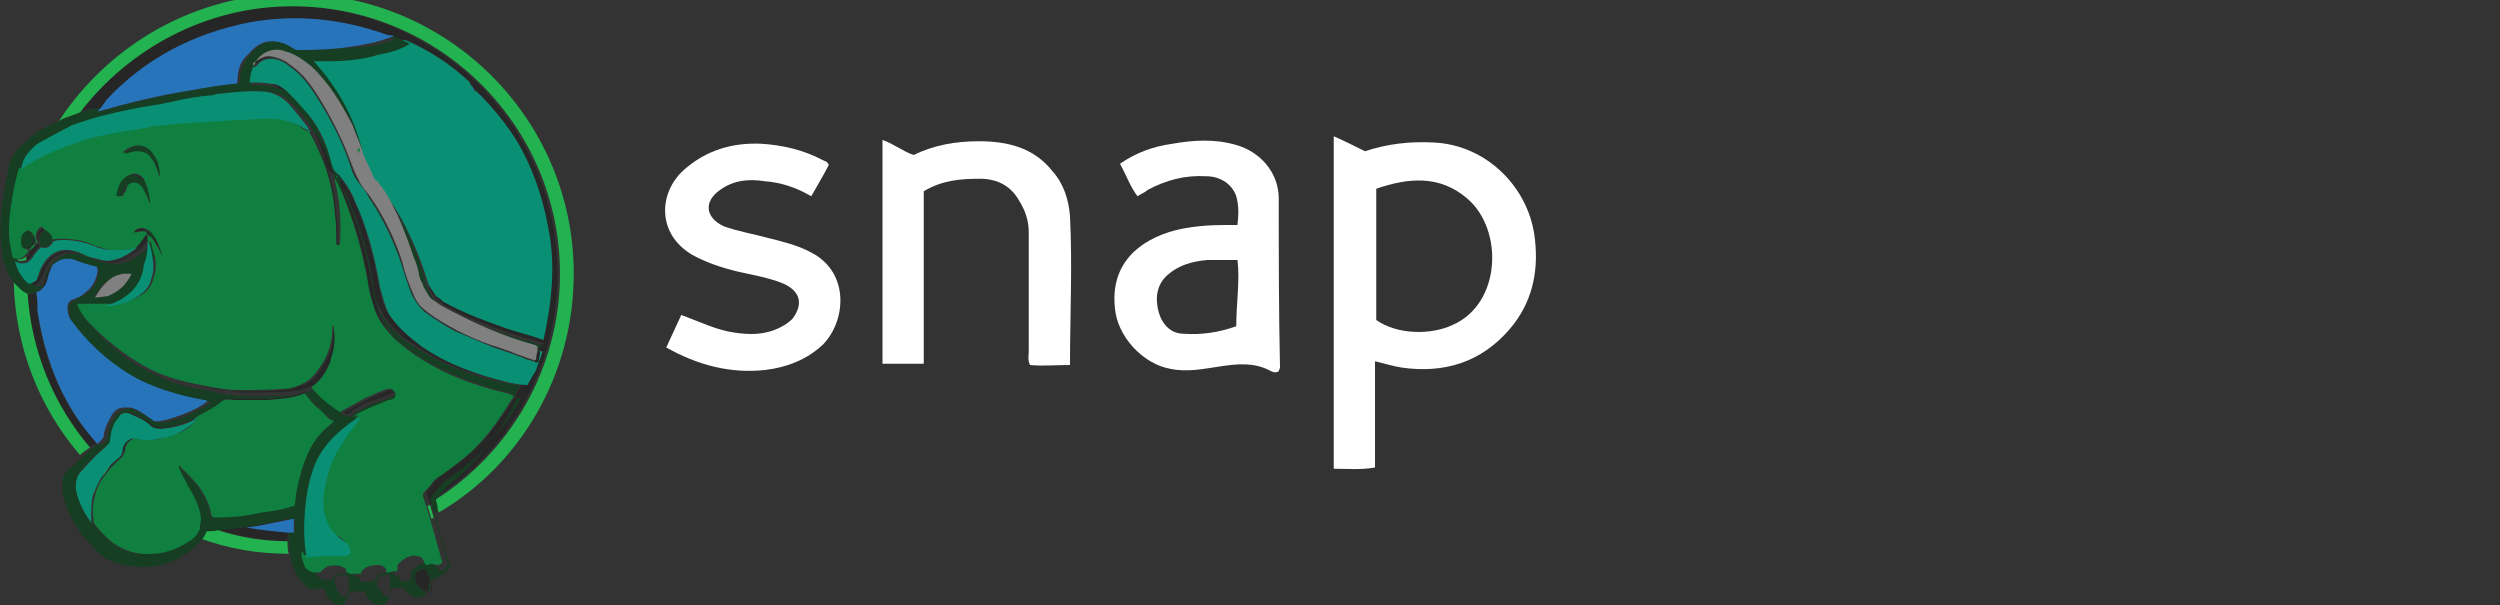 <?xml version="1.0" encoding="utf-8"?>
<!-- Generator: Adobe Illustrator 20.1.0, SVG Export Plug-In . SVG Version: 6.00 Build 0)  -->
<svg version="1.1" id="Layer_1" xmlns="http://www.w3.org/2000/svg" xmlns:xlink="http://www.w3.org/1999/xlink" x="0px" y="0px"
	 width="200px" height="48.4px" viewBox="0 0 200 48.4" style="enable-background:new 0 0 200 48.4;" xml:space="preserve">
<rect x="0" y="0" width="200" height="48.4" fill="#333333" stroke="none"/>
<style type="text/css">
	.st0{fill:none;}
	.st1{fill:#272626;}
	.st2{fill:#22B350;}
	.st3{fill:#098F74;}
	.st4{fill:#153E22;}
	.st5{fill:#2874BB;}
	.st6{fill:none;stroke:#2874BB;stroke-width:0;stroke-linecap:round;stroke-linejoin:round;}
	.st7{fill:none;stroke:#098F74;stroke-width:0;stroke-linecap:round;stroke-linejoin:round;}
	.st8{fill:#818081;}
	.st9{fill:#0F8040;}
	.st10{fill:none;stroke:#0F8040;stroke-width:0;stroke-linecap:round;stroke-linejoin:round;}
	.st11{fill:none;stroke:#153E22;stroke-width:0;stroke-linecap:round;stroke-linejoin:round;}
	.st12{fill:none;stroke:#818081;stroke-width:0;stroke-linecap:round;stroke-linejoin:round;}
	.st13{fill:#FFFFFF;}
</style>
<g>
	<path class="st0" d="M34,44.7c-0.5-0.1-1.2,0.2-1.6,0.7v0.1c0,0.1,0,0.4-0.1,0.4c-0.2,0-0.4,0-0.6,0.1c0.1,0.1,0.1,0.2,0.2,0.3
		c0,0,0,0.1,0.1,0.1c0.2,0,0.5,0,0.7-0.1c0.1,0,0.1-0.2,0.1-0.4v-0.1c0,0,0,0,0,0l0-0.1l0.2-0.1c0.2-0.2,0.6-0.4,1-0.5l0.1,0l0,0
		c0.1,0,0.2,0,0.3,0c0.1,0,0.1,0,0.1,0c0,0,0,0,0,0C34.4,44.8,34.3,44.7,34,44.7z"/>
	<path class="st0" d="M35.4,44.7c0.1,0.2,0,0.4-0.2,0.5c0,0-0.1,0-0.1,0.1c-0.1,0-0.1,0-0.2,0.1c0,0,0,0,0.1,0.1
		c0.1,0.4,0.1,0.4,0.5,0.2c0,0,0.1,0,0.1-0.1c0.2-0.1,0.2-0.2,0.2-0.5c-0.4-1.2-0.7-2.5-1-3.7c-0.1,0-0.2,0.1-0.2,0.1
		C34.8,42.6,35,43.7,35.4,44.7z"/>
	<path class="st0" d="M7.6,39.7c0.1-0.5,0.3-1,0.6-1.4c0,0,0,0,0,0c-0.3,0.5-0.5,0.9-0.6,1.5c-0.1,0.6-0.1,1.1-0.1,1.8
		c0,0.1,0.1,0.1,0.1,0.2C7.3,41,7.3,40.4,7.6,39.7z"/>
	<path class="st0" d="M30.7,45.5c-0.5,0-1.1,0.1-1.3,0.6c0,0.1-0.1,0.1-0.2,0.1c-0.1,0-0.4,0-0.5,0c-0.1,0-0.1,0-0.2,0
		c0,0,0.1,0.1,0.1,0.1c0,0.4,0.2,0.4,0.5,0.2c0.1,0,0.4,0,0.5,0c0.1,0,0.1,0,0.2-0.1c0.2-0.5,0.7-0.6,1.3-0.6c0.1,0,0.2,0,0.3,0.1
		C31.3,45.6,31.1,45.5,30.7,45.5z"/>
	<path class="st0" d="M27.9,45.7c-0.5-0.2-0.9-0.2-1.3-0.1c-0.2,0.1-0.4,0.2-0.5,0.4c0,0.1-0.1,0.1-0.2,0.1h-0.1
		c-0.3,0-0.4,0-0.6-0.1c0.2,0.4,0.5,0.5,1,0.5h0.1c0.1,0,0.2,0,0.2-0.1c0.1-0.2,0.2-0.4,0.5-0.4c0.5-0.1,0.8-0.1,1.3,0.1
		c0,0,0,0,0-0.1C28.1,45.8,28,45.8,27.9,45.7z"/>
	<path class="st0" d="M1.1,20.7C1.1,20.7,1.1,20.7,1.1,20.7C1.1,20.7,1.1,20.7,1.1,20.7C1.1,20.7,1.1,20.7,1.1,20.7z"/>
	<path class="st0" d="M0.8,19.6c-0.1-1.2,0-2.6,0.2-3.8c0.1-0.7,0.2-1.5,0.5-2.2c0.1,0,0.1,0,0.1-0.1c0.1-0.9,0.7-1.5,1.3-2
		c0.3-0.2,0.6-0.4,0.9-0.5c0,0,0-0.1,0.1-0.1c-0.4,0.2-0.7,0.4-1.1,0.7c-0.7,0.5-1.3,1.1-1.3,2.1c-0.2,0.7-0.4,1.5-0.5,2.2
		C0.8,17,0.7,18.4,0.8,19.6c0,0.4,0.1,0.7,0.2,1.1c0,0,0,0,0,0c0,0,0,0,0,0C0.9,20.3,0.9,20,0.8,19.6z"/>
	<path class="st0" d="M30.8,46.1c-0.6,0-0.9,0.4-0.6,0.9c0.1,0.2,0.2,0.5,0.5,0.7c0.2,0.2,0.4,0.1,0.5-0.1c0-0.2,0-0.5,0-0.7
		c0-0.1,0-0.2,0-0.5C31.2,46.1,31.1,46,30.8,46.1z"/>
	<path class="st0" d="M27.4,46.1h-0.1c-0.5,0-0.6,0.2-0.5,0.7c0.1,0.4,0.2,0.6,0.5,0.9s0.4,0.2,0.5-0.1c0.1-0.2,0.1-0.6,0.1-0.9
		C27.9,46.2,27.9,46.1,27.4,46.1z"/>
	<path class="st0" d="M34,47.3L34,47.3C34,47.3,34,47.3,34,47.3z"/>
	<path class="st1" d="M12,18.9c0.1-0.2,0.1-0.3-0.2-0.3c-0.1,0-0.1,0-0.2,0c0.1,0.1,0.1,0.1-0.1,0.3c-0.2,0.4-0.5,0.7-0.9,1
		C10.2,20,9.6,20,9,20c0,0,0,0,0,0c0.6,0,1.3,0,2-0.1c-0.6,0.5-1.2,0.9-2,1c-0.5,0.1-1.1-0.1-1.6-0.2c-0.5-0.1-0.9-0.4-1.3-0.5
		c-1.3-0.4-2.5,0.4-2.9,1.8C3,22.2,3,22.4,2.8,22.5c-0.2,0.1-0.4,0.1-0.6,0c0,0,0,0,0,0c0.1,0.1,0.1,0.1,0.2,0.2
		c0.2,0.2,0.4,0.2,0.6,0c0.2-0.1,0.2-0.4,0.4-0.6c0.4-1.5,1.5-2.2,2.9-1.8c0.5,0.1,0.9,0.4,1.3,0.5C8,20.8,8.7,21.1,9.1,21
		c0.7-0.1,1.3-0.5,2-1c0.3-0.2,0.5-0.5,0.7-0.8c0-0.1,0-0.3,0-0.4C11.9,18.8,11.9,18.9,12,18.9z"/>
	<path class="st1" d="M2.5,20.5c0.2-0.3,0.4-0.6,0.7-0.8c-0.1,0-0.1-0.1-0.1-0.2c-0.3,0.1-0.6,0.5-0.8,0.8c0,0.1-0.1,0.2-0.2,0.2
		c0,0.1,0,0.2,0,0.3C2.3,20.8,2.4,20.7,2.5,20.5z"/>
	<path class="st1" d="M12.2,18.9c0,0.1,0,0.2,0,0.2c0.2,0.2,0.3,0.4,0.4,0.6c0.2,0.4,0.4,0.7,0.5,1c-0.1-0.5-0.3-1-0.5-1.4
		C12.5,19.1,12.4,19,12.2,18.9z"/>
	<path class="st1" d="M12,18.4C12,18.4,12,18.4,12,18.4C12,18.4,12,18.4,12,18.4z"/>
	<path class="st1" d="M3.4,18.5c0.1,0,0.1-0.1,0.1-0.1c0.1,0.1,0.3,0.2,0.4,0.3c-0.1-0.2-0.3-0.3-0.5-0.5c0,0.1-0.1,0.1-0.1,0.1
		c-0.3,0.2-0.4,0.8-0.2,1.1C3,19.1,3.1,18.7,3.4,18.5z M3.6,18.4C3.6,18.4,3.6,18.4,3.6,18.4C3.6,18.4,3.6,18.4,3.6,18.4
		C3.6,18.3,3.5,18.3,3.6,18.4C3.5,18.3,3.6,18.3,3.6,18.4z"/>
	<path class="st1" d="M4.2,19.2c0.3-0.1,0.5-0.1,0.8-0.1c-0.3,0-0.6,0-0.9,0.1c0,0,0,0.1,0,0.1C4.2,19.3,4.2,19.3,4.2,19.2z"/>
	<path class="st1" d="M10.4,12.1c-0.1,0-0.2,0.1-0.4,0.1C10.1,12.3,10.3,12.1,10.4,12.1z"/>
	<path class="st1" d="M12.2,12.9c-0.1-0.2-0.2-0.4-0.4-0.5C12,12.5,12.1,12.7,12.2,12.9z"/>
	<path class="st1" d="M10,12.3H9.9C9.9,12.4,10,12.3,10,12.3z"/>
	<path class="st1" d="M2.3,18.5C2.3,18.5,2.3,18.5,2.3,18.5c0.1,0.1,0.2,0.3,0.3,0.5c0.1,0.3-0.1,0.8-0.5,0.8c0,0,0,0.1,0,0.1
		c0,0,0,0,0,0c0.5,0,0.9-0.5,0.6-0.9C2.7,18.8,2.5,18.7,2.3,18.5z"/>
	<path class="st1" d="M26.8,26.3c0-0.1,0-0.1-0.1-0.2c0,1.1-0.2,2.1-0.7,2.9c-0.4,0.6-0.7,1.3-1.5,1.7c-0.6,0.2-1.1,0.5-1.7,0.5
		c-1.2,0.1-2.3,0.1-3.6,0.1c-1.1,0-2.1-0.1-3-0.4c0.2,0,0.3,0.1,0.5,0.1c1,0.2,2.1,0.4,3.1,0.4c1.2,0,2.3,0,3.6-0.1
		c0.6-0.1,1.2-0.2,1.7-0.5c0.7-0.4,1.1-1,1.5-1.7c0,0,0,0,0-0.1c0.1-0.2,0.2-0.4,0.2-0.7C26.9,27.7,26.9,27,26.8,26.3z"/>
	<path class="st1" d="M9.1,24.4c0.2,0,0.4-0.1,0.5-0.1c-0.1,0-0.2,0-0.3,0.1C9.3,24.4,9.2,24.4,9.1,24.4z"/>
	<path class="st1" d="M31.3,31.2c-0.6,0.1-1.2,0.5-1.8,0.7c-0.7,0.4-1.3,0.7-2,1.1c0.1,0,0.1,0.1,0.2,0.1c0.1,0.1,0.1,0,0.2,0
		c0.6-0.5,1.3-0.9,2.1-1.1c0.6-0.2,1.2-0.5,1.8-0.7C31.6,31.3,31.4,31.2,31.3,31.2z"/>
	<path class="st1" d="M11.8,18.4c-0.4-0.2-0.9-0.1-1.1,0.2c0.2,0,0.4-0.2,0.7-0.1C11.5,18.4,11.7,18.4,11.8,18.4
		C11.9,18.4,11.9,18.4,11.8,18.4z"/>
	<path class="st1" d="M29.9,14.6C29.8,14.6,29.8,14.6,29.9,14.6c0,0,0.1,0.1,0.1,0.1c0,0,0,0,0,0C29.9,14.7,29.9,14.6,29.9,14.6z"/>
	<path class="st1" d="M33.5,22.8c0,0.1,0.1,0.1,0.1,0.2c-0.1-0.3-0.2-0.6-0.3-0.9C33.4,22.3,33.4,22.6,33.5,22.8z"/>
	<path class="st1" d="M30.6,15.4c0.1,0.1,0.2,0.3,0.3,0.4c-0.2-0.3-0.4-0.5-0.6-0.8c-0.1-0.1-0.2-0.3-0.4-0.4c0,0,0,0,0,0
		c0.1,0.1,0.2,0.2,0.2,0.3C30.4,15.1,30.5,15.2,30.6,15.4z"/>
	<path class="st1" d="M31.6,17.4c0.5,1.1,1,2.3,1.3,3.4c0.2,0.4,0.3,0.8,0.4,1.2c-0.1-0.3-0.2-0.7-0.3-1
		C32.7,19.8,32.2,18.6,31.6,17.4z"/>
	<path class="st1" d="M34,23.6c-0.1-0.1-0.1-0.2-0.2-0.3C33.8,23.4,33.9,23.5,34,23.6z"/>
	<path class="st1" d="M9.9,12.1c0,0-0.1,0.1,0,0.1V12.1z"/>
	<path class="st1" d="M40.7,28.3c0.4,0.2,0.8,0.3,1.3,0.5C41.5,28.6,41.1,28.4,40.7,28.3z"/>
	<path class="st1" d="M43.1,28.9c0-0.2,0.1-0.5,0.1-0.7c-0.1,0-0.1-0.1-0.2,0c-0.1,0-0.1,0-0.1-0.1c0,0.3-0.1,0.5-0.1,0.7
		c0,0.1,0,0.1-0.1,0.2c0.1,0,0.2,0.1,0.2,0.1C43,29,43.1,29,43.1,28.9z"/>
	<path class="st1" d="M24.6,10.3c0,0.1,0.1,0.1,0.1,0.2C24.7,10.4,24.7,10.4,24.6,10.3z"/>
	<path class="st1" d="M24.7,10.5c-0.2-0.1-0.4-0.2-0.6-0.4c-0.9-0.5-1.8-0.7-2.8-0.7c0,0,0,0-0.1,0c1,0,1.9,0.3,2.8,0.7
		c0.2,0.1,0.4,0.2,0.6,0.4C24.6,10.5,24.6,10.7,24.7,10.5C24.7,10.5,24.7,10.5,24.7,10.5L24.7,10.5z"/>
	<path class="st1" d="M20.1,7.2C20.1,7.2,20.1,7.2,20.1,7.2c-0.9,0-1.9,0.1-2.7,0.2c-0.1,0-0.3,0-0.4,0.1c0.2,0,0.3,0,0.5-0.1
		C18.3,7.4,19.3,7.2,20.1,7.2z"/>
	<path class="st1" d="M9.4,10.6c-1.3,0.2-2.6,0.5-3.8,1C6.9,11.2,8.1,10.9,9.4,10.6z"/>
	<path class="st1" d="M5.8,10c2.2-0.9,4.5-1.3,7-1.8c0.2,0,0.4-0.1,0.5-0.1c-0.2,0-0.5,0.1-0.7,0.1c-2.3,0.5-4.7,1-7,1.8
		c0,0,0,0-0.1,0c0,0,0,0,0,0.1C5.7,10.1,5.8,10.1,5.8,10z"/>
	<path class="st1" d="M26.9,14.5c0.4,0.5,0.5,1,0.7,1.5c0.9,2.1,1.5,4.2,1.8,6.4c0.1,0.7,0.2,1.5,0.5,2.1c0.2,0.7,0.7,1.5,1.2,2.1
		c0.2,0.3,0.5,0.5,0.8,0.8c-0.1-0.1-0.3-0.3-0.4-0.4c-0.5-0.6-1-1.3-1.2-2.1c-0.2-0.7-0.2-1.3-0.5-2.1c-0.4-2.2-1-4.3-1.8-6.4
		c-0.2-0.5-0.4-1-0.7-1.5c-0.1-0.2-0.1-0.3-0.1-0.4c0,0,0-0.1-0.1-0.1c0,0,0,0,0,0s0,0,0,0c0,0-0.1-0.1-0.1-0.1c0,0-0.1,0-0.1-0.1
		v0.1c0,0.1,0,0.1,0,0.1c0,0,0,0,0,0V14.5z M27.2,14.4C27.2,14.4,27.2,14.4,27.2,14.4C27.2,14.4,27.2,14.4,27.2,14.4z"/>
	<path class="st1" d="M28.6,12.3c0.2,0.7,0.6,1.3,0.9,2c0,0,0,0.1,0.1,0.1v0.1c0.1,0.1,0.2,0.1,0.2,0.1c0,0,0,0,0,0
		c0-0.1,0-0.1-0.1-0.1c0,0,0,0,0-0.1c0,0,0-0.1-0.1-0.1c-0.4-0.6-0.7-1.2-0.9-2v0.1v-0.1c-0.1-0.1-0.1-0.2-0.1-0.4c0,0,0,0-0.1,0
		c0,0.1,0.1,0.2,0.1,0.2V12.3z"/>
	<path class="st1" d="M28.6,11.8c-0.6-2.6-1.8-5.1-3.8-7.1c0,0-0.1,0-0.1,0c2,2.1,3.2,4.4,3.9,7.2c0,0,0,0,0.1,0
		C28.7,11.8,28.7,11.8,28.6,11.8z"/>
	<path class="st1" d="M26.8,17.2c0.1,0.7,0.1,1.5,0.1,2.2c0,0.1,0,0.2,0.1,0.2c0,0,0,0,0.1,0c0,0-0.1-0.1-0.1-0.2
		c0-0.7,0-1.5-0.1-2.2c-0.1-1.5-0.4-2.8-0.9-4.2c-0.4-0.9-0.7-1.7-1.2-2.5c0,0,0,0-0.1,0c0.5,0.7,0.9,1.6,1.2,2.5
		C26.4,14.3,26.7,15.7,26.8,17.2z"/>
	<path class="st1" d="M41.3,31.7C41.2,31.7,41.2,31.7,41.3,31.7c-0.1,0-0.1,0.1-0.1,0.1c-0.7,1.1-1.5,2.2-2.3,3.2
		c-1,1.1-2.2,2.1-3.4,2.9c-0.5,0.2-0.7,0.7-1.1,1.1l-0.1,0.1c-0.2,0.1-0.2,0.4-0.1,0.6c0.1,0.2,0.1,0.4,0.2,0.6
		c0.1,0,0.2-0.1,0.2-0.1c0,0,0-0.1,0-0.1c-0.1-0.2,0-0.5,0.1-0.6l0.1-0.1c0.4-0.4,0.6-0.9,1.1-1.1c1.2-0.8,2.4-1.8,3.4-2.9
		c0.9-1.1,1.6-2.4,2.3-3.7C41.4,31.8,41.3,31.8,41.3,31.7z"/>
	<path class="st1" d="M10.3,21.9c0,0-0.1,0-0.1,0C10.2,21.9,10.2,21.9,10.3,21.9C10.3,21.9,10.3,21.9,10.3,21.9z"/>
	<path class="st1" d="M10.5,32.6c-0.2,0-0.3,0-0.4,0c0.1,0,0.1,0,0.2,0c0.7,0.2,1.3,0.6,1.8,1c0.1,0.1,0.4,0.1,0.5,0.1c0,0,0,0,0,0
		c-0.1,0-0.2,0-0.3-0.1C11.7,33.2,11.1,32.7,10.5,32.6z"/>
	<path class="st1" d="M7.6,8.7c0.1,0,0.1,0,0.1,0c0.1,0,0.3-0.1,0.4-0.1c0.2-0.2,0.3-0.4,0.5-0.5c3.1-3.3,6.9-5.4,11.4-6.2
		c3.8-0.7,7.4-0.4,11,1c0.1,0,0.2-0.1,0.3-0.1c0.5,0.2,0.8,0.4,1.1,0.5c0.1,0,0.1,0,0.2-0.1c1.8,0.9,3.6,2,4.9,3.3c0,0,0,0,0,0.1
		c0.1,0.1,0.1,0.2,0.2,0.2h0h0c0,0.1,0.1,0.1,0.1,0.2c0,0,0,0,0,0c0,0,0,0,0-0.1c0,0,0,0,0,0.1c0.1,0,0.1,0.1,0.2,0.2
		c0,0,0.1,0.1,0.1,0.1c0,0,0,0,0-0.1c0,0,0,0,0,0.1c0.1,0.1,0.1,0.1,0.2,0.2c0,0,0,0,0.1,0.1c0-0.1,0-0.1,0-0.1s0,0,0,0.1
		c0.1,0,0.2,0.1,0.2,0.2c0,0,0,0,0,0c0,0,0.1,0.1,0.1,0.1c-0.1-0.1,0-0.1,0,0c0,0,0,0,0,0c0,0,0,0,0,0c0,0,0,0,0.1,0.1
		c0-0.1,0-0.1,0-0.1s0,0,0,0.1c1.1,1.2,2.1,2.5,2.8,3.8c1.2,2.2,2,4.7,2.3,7.1c0.4,2.7,0.1,5.4-0.5,8.1c0,0,0,0,0,0.1
		c-1.1-0.4-2.1-0.6-3.2-1c-1.7-0.6-3.3-1.2-4.9-2.1c-0.1-0.1-0.4-0.2-0.5-0.4c-0.2-0.3-0.4-0.6-0.6-0.9c0.2,0.5,0.4,0.9,0.8,1.3
		c0.1,0.1,0.4,0.2,0.5,0.4c1.6,0.9,3.2,1.5,4.9,2.1c1,0.4,2.1,0.6,3.2,1c-0.3,0-0.4,0.2-0.5,0.5c0.1,0,0.1,0,0.2,0
		c-0.1,0.5-0.4,1-0.5,1.5c-0.4,0.5-0.5,0.9-0.7,1.2c-0.5,0-1-0.1-1.5-0.2c-2.5-0.6-4.8-1.5-7-2.9c-1-0.7-1.8-1.5-2.6-2.6
		c-0.4-0.6-0.5-1.3-0.7-2.1c-0.4-2.3-1-4.7-2-6.9c-0.4-0.7-0.7-1.3-1.2-2c0-0.1-0.1-0.1-0.1-0.1c-0.4-0.2-0.5-0.6-0.6-1
		c-0.4-1.3-1-2.7-1.8-3.8c-0.6-0.7-1.2-1.5-2-2.1c-0.4-0.2-0.7-0.4-1.1-0.4c-0.5-0.1-1-0.1-1.5-0.1c-0.1,0-0.2,0-0.1-0.2
		c0-0.2,0.1-0.6,0.2-0.9c0,0,0,0,0-0.1c0.1,0,0.2-0.1,0.4-0.2c0.4-0.4,0.7-0.5,1.2-0.5c0.2,0,0.4,0,0.5,0.1
		c-0.3-0.1-0.6-0.2-0.9-0.2c-0.5,0-0.9,0.2-1.2,0.5c-0.1,0.1-0.1,0.2-0.3,0.2c0,0,0,0.1-0.1,0.1c0,0,0,0,0,0.1
		c-0.1,0.2-0.1,0.5-0.2,0.9c0,0.1,0,0.2,0.1,0.2c0.5,0,1,0,1.5,0.1c0.4,0.1,0.9,0.1,1.1,0.4c0.7,0.6,1.5,1.2,2,2.1
		c0.9,1.2,1.5,2.5,1.8,3.8c0.1,0.4,0.2,0.7,0.6,1c0,0,0.1,0,0.1,0c0,0,0,0,0,0s0,0,0,0c0,0-0.1,0-0.1,0c0.1,0,0.1,0.1,0.1,0.1
		c0-0.1,0-0.1,0-0.1c0.1,0.1,0.2,0.1,0.2,0.4c0,0,0,0,0,0.1c0.4,0.5,0.8,1,1,1.6c1,2.2,1.6,4.4,2,6.9c0.1,0.7,0.2,1.3,0.7,2.1
		c0.6,1.1,1.5,2,2.6,2.6c2.1,1.5,4.4,2.3,7,2.9c0.5,0.1,1,0.2,1.5,0.2c-0.1,0.3-0.3,0.7-0.5,1c0.3,0.1,0.3,0.1,0.1,0.4
		c-0.6,1.1-1.5,2.2-2.3,3.2c0,0,0,0-0.1,0.1c-0.9,1.2-2,2.3-3.3,3.3c-0.4,0.4-0.6,0.7-1,1.1c-0.1,0.1,0,0.1,0,0.2
		c6-3.8,10-10.5,10-18.1c0-11.8-9.6-21.4-21.4-21.4c-7,0-13.1,3.3-17,8.5c0.3-0.1,0.7-0.2,1-0.3C7.4,8.7,7.4,8.7,7.6,8.7z M20.1,5.4
		C20.1,5.4,20.1,5.4,20.1,5.4C20.1,5.4,20.1,5.4,20.1,5.4C20.1,5.5,20.1,5.5,20.1,5.4C20.1,5.5,20.1,5.5,20.1,5.4z M38.1,7.4
		C38.2,7.4,38.2,7.4,38.1,7.4C38.2,7.4,38.2,7.4,38.1,7.4C38.1,7.4,38.1,7.4,38.1,7.4C38.1,7.4,38.1,7.4,38.1,7.4z"/>
	<path class="st1" d="M9,22.2c-0.7,0.4-1,0.9-1.4,1.6C7.9,23.1,8.4,22.6,9,22.2z"/>
	<path class="st1" d="M7.3,35.7c0.1,0,0.1-0.1,0.2-0.1c0.1,0,0.1-0.1,0.2-0.1c-0.8-1.1-1.7-2.1-2.4-3.4c-1.2-2.2-2-4.7-2.3-7.1
		c0-0.6,0-1-0.1-1.5c0.5-0.2,0.7-0.6,0.9-1.1c0.1-0.4,0.2-0.7,0.5-1.1c0.3-0.3,0.7-0.5,1.1-0.5c-0.5-0.1-0.9,0.1-1.3,0.5
		c-0.2,0.2-0.5,0.7-0.5,1.1c-0.1,0.5-0.4,0.9-0.9,1.1H2.5c-0.2,0.1-0.3,0.1-0.4,0c0.3,4.7,2.2,9,5,12.4C7.2,35.7,7.3,35.7,7.3,35.7z
		"/>
	<path class="st1" d="M9,22.2c0.1-0.1,0.3-0.1,0.4-0.2C9.2,22.1,9.1,22.1,9,22.2z"/>
	<path class="st1" d="M23,42.6C23,42.6,23,42.6,23,42.6c-1.2-0.2-2.2-0.3-3.3-0.4c1.1-0.1,2.2-0.4,3.3-0.6c0,0,0-0.1,0-0.1
		c-0.2,0-0.4,0.1-0.5,0.1c-1.1,0.2-2.2,0.5-3.3,0.6c-0.6,0.1-1.2,0.1-1.8,0.2c1.8,0.5,3.7,0.8,5.6,0.9C23,43.1,23,42.9,23,42.6z"/>
	<path class="st1" d="M10.4,33.1c0.6,0.2,1.2,0.5,1.7,1c0.2,0.2,0.5,0.2,0.9,0.2c0.9-0.1,1.7-0.4,2.5-0.7c0.1-0.1,0.1-0.1,0.1-0.1
		c0,0,0,0,0,0c-0.9,0.4-1.6,0.6-2.5,0.7c-0.4,0-0.6,0-0.9-0.2c-0.5-0.4-1.1-0.7-1.7-1c-0.3-0.1-0.5,0-0.7,0.1
		C10,33,10.1,33,10.4,33.1z"/>
	<path class="st1" d="M8.7,35.5c-0.1,0.1-0.2,0.2-0.4,0.3C8.4,35.7,8.5,35.6,8.7,35.5C8.7,35.5,8.7,35.5,8.7,35.5z"/>
	<path class="st1" d="M14.2,37.3c0.1,0.5,0.5,1,0.7,1.5c0.4,0.7,0.7,1.3,1,2.2c0.1,0.4,0.1,0.7,0,1c0,0,0,0,0,0
		c0.1-0.3,0.1-0.7-0.1-1.2c-0.2-0.7-0.6-1.5-1-2.2C14.7,38.1,14.3,37.7,14.2,37.3C14.2,37.2,14.2,37.2,14.2,37.3z"/>
	<path class="st1" d="M16.9,41.3c0,0-0.1-0.1-0.1-0.1C16.8,41.3,16.8,41.3,16.9,41.3z"/>
	<path class="st1" d="M18.7,32c0.5,0,1.1,0,1.6,0c0.4,0,0.7,0,1.1,0c1-0.1,1.8-0.1,2.8-0.5c0.1,0,0.1,0,0.2,0.1
		c0.2,0.4,0.6,0.9,1,1.1s0.6,0.6,1,0.9c0.1,0.1,0.2,0.1,0.2,0.1c0,0,0-0.1-0.2-0.2c-0.4-0.2-0.7-0.5-1-0.9c-0.4-0.4-0.7-0.7-1-1.1
		c0-0.1-0.1-0.1-0.2-0.1c-0.9,0.4-1.8,0.4-2.8,0.5c-0.4,0-0.7,0-1.1,0c-0.5,0-1.1,0-1.6,0c-0.2,0-0.6-0.1-0.9,0
		c-0.3,0.3-0.6,0.6-1,0.8c0.4-0.2,0.7-0.4,1-0.7C18.1,31.9,18.5,32,18.7,32z"/>
	<path class="st1" d="M15.6,33.4c0,0,0.1-0.1,0.1-0.1C15.6,33.3,15.6,33.4,15.6,33.4z"/>
	<path class="st1" d="M11.4,14.5c0.2,0.1,0.3,0.4,0.4,0.7c-0.1-0.3-0.2-0.6-0.3-0.8c-0.4-0.5-0.9-0.6-1.3-0.2
		c-0.1,0.1-0.2,0.2-0.3,0.3c0.1-0.1,0.1-0.1,0.2-0.2C10.5,13.8,11,14,11.4,14.5z"/>
	<path class="st1" d="M9.8,36c0,0.2-0.1,0.5-0.4,0.6c-0.3,0.2-0.5,0.5-0.7,0.7c0,0,0,0,0.1,0.1c0.2-0.3,0.5-0.5,0.8-0.8
		c0.2-0.2,0.2-0.4,0.4-0.6c0-0.6,0.5-1,0.9-1c0,0-0.1,0-0.1,0C10.3,34.9,9.8,35.4,9.8,36z"/>
	<path class="st1" d="M10,15.1c-0.1,0.1-0.1,0.2-0.2,0.4c0,0,0.1,0,0.1-0.1c0.1-0.1,0.1-0.2,0.2-0.5c0.1-0.1,0.2-0.2,0.2-0.3
		C10.2,14.8,10.1,14.9,10,15.1z"/>
	<path class="st1" d="M14.9,34.2c-0.7,0.5-1.5,0.7-2.3,0.9c-0.3,0.1-0.6,0.1-0.9,0.1c0.3,0,0.7,0,1-0.1c0.9-0.1,1.6-0.4,2.3-0.9
		c0.1-0.1,0.3-0.3,0.4-0.4C15.3,33.9,15.1,34.1,14.9,34.2z"/>
	<path class="st1" d="M10.4,22.3c0.1-0.2,0.1-0.2,0-0.3c0,0.1-0.1,0.1-0.2,0.3c-0.4,0.7-1,1.1-1.7,1.3c-0.2,0-0.6,0.1-1,0.1
		c0.4,0,0.7,0,1.1-0.1C9.4,23.4,10,23,10.4,22.3z"/>
	<path class="st2" d="M1.3,20.8c0.2,0.1,0.5,0.1,0.8,0c0-0.1,0-0.2,0-0.3c-0.3,0.3-0.6,0.3-1,0.2c0,0,0,0,0,0
		C1.2,20.7,1.2,20.8,1.3,20.8z"/>
	<path class="st2" d="M5.6,10.2C5.6,10.1,5.6,10.1,5.6,10.2c-0.5,0.1-1.1,0.4-1.6,0.7c0,0,0,0.1-0.1,0.1C4.5,10.7,5,10.4,5.6,10.2z"
		/>
	<path class="st2" d="M45.9,21.9c0-12.4-10.1-22.4-22.4-22.4C15.6-0.5,8.7,3.6,4.7,9.7C5,9.5,5.3,9.4,5.6,9.3C5.9,9.2,6.2,9.1,6.4,9
		c3.9-5.1,10.1-8.5,17-8.5c11.8,0,21.4,9.6,21.4,21.4c0,7.6-4,14.3-10,18.1c0,0,0,0,0,0c0.1,0.4,0.2,0.7,0.3,1
		C41.6,37.2,45.9,30,45.9,21.9z"/>
	<path class="st2" d="M15.9,42.1c0-0.1,0-0.1,0.1-0.2c0,0,0,0,0,0C15.9,42,15.9,42.1,15.9,42.1z"/>
	<path class="st2" d="M8.1,38.2C8.1,38.2,8.1,38.3,8.1,38.2c0.2-0.2,0.4-0.5,0.6-0.8c0,0,0,0-0.1-0.1C8.4,37.6,8.3,37.9,8.1,38.2z"
		/>
	<path class="st2" d="M34.5,41.5c0.1,0,0.2-0.1,0.2-0.1c-0.1-0.3-0.2-0.7-0.3-1c-0.1,0-0.2,0.1-0.2,0.1
		C34.3,40.8,34.4,41.1,34.5,41.5z"/>
	<path class="st2" d="M7.2,35.8c-2.9-3.4-4.7-7.7-5-12.4c-0.2,0-0.3-0.1-0.5-0.3c-0.2-0.2-0.4-0.4-0.6-0.6
		c0.1,5.3,2.1,10.2,5.3,13.9C6.6,36.2,6.9,36,7.2,35.8z"/>
	<path class="st2" d="M15.9,42.2c0,0.1-0.1,0.1-0.1,0.2C15.8,42.3,15.8,42.3,15.9,42.2z"/>
	<path class="st2" d="M2.3,18.5c-0.1,0-0.1-0.1-0.2-0.1C2.2,18.4,2.3,18.5,2.3,18.5C2.3,18.5,2.3,18.5,2.3,18.5z"/>
	<path class="st2" d="M2,19.9C2,19.9,2,19.8,2,19.9c0,0,0.1,0.1,0.1,0.1c0,0,0-0.1,0-0.1C2.1,19.8,2.1,19.9,2,19.9z"/>
	<path class="st2" d="M23,43.3c-1.9,0-3.8-0.3-5.6-0.9c-0.3,0-0.6,0.1-0.9,0.1c-0.1,0-0.1,0-0.1,0.1c-0.1,0.2-0.2,0.3-0.3,0.5
		c2.2,0.8,4.5,1.2,7,1.2C23,44,23,43.7,23,43.3z"/>
	<path class="st1" d="M33.9,45.1c0,0,0.1,0,0.1,0L33.9,45.1L33.9,45.1z"/>
	<path class="st1" d="M34.5,46.8c0,0.2,0,0.4-0.1,0.6h0.1l0.1-0.8C34.6,46.7,34.5,46.7,34.5,46.8z"/>
	<path class="st1" d="M33.2,46.3c0.1,0.4,0.2,0.6,0.6,0.9c0.1,0.1,0.1,0.1,0.2,0.1l0,0c0.1,0,0.2,0,0.3,0c0.1-0.1,0.1-0.4,0.1-0.6
		c0-0.2,0-0.5-0.1-0.6c-0.1-0.6-0.4-0.7-0.9-0.4C33.2,45.8,33.2,46.1,33.2,46.3z"/>
	<path class="st1" d="M32.8,45.8c0-0.1,0.1-0.1,0.2-0.2L32.8,45.8L32.8,45.8z"/>
	<path class="st3" d="M28.7,11.9C28.7,11.9,28.7,11.9,28.7,11.9c0.1,0.1,0.1,0.2,0.1,0.2v0.1c0.1,0.7,0.5,1.3,0.9,2
		c0.1,0,0.1,0.1,0.1,0.1c0,0.1,0,0.1,0,0.1c0.1,0,0.1,0,0.1,0.1c0.1,0,0.1,0.1,0.1,0.1c0,0,0,0,0,0c0,0,0,0,0,0
		c0.2,0.1,0.3,0.3,0.4,0.4c0.2,0.3,0.4,0.5,0.6,0.8c0.8,1,1.4,2.2,2,3.5c0.5,1.1,0.9,2.2,1.2,3.2c0,0.1,0.1,0.2,0.1,0.3
		c0.2,0.3,0.4,0.6,0.6,0.9c0.1,0.1,0.4,0.2,0.5,0.4c1.6,0.9,3.2,1.5,4.9,2.1c1.1,0.4,2.1,0.6,3.2,1c0-0.1,0-0.1,0-0.1
		c0.6-2.7,0.9-5.4,0.5-8.1c-0.4-2.5-1.1-4.9-2.3-7.1c-0.7-1.3-1.7-2.6-2.8-3.8c0,0,0,0-0.1-0.1c0,0,0,0,0,0c0,0,0,0,0,0
		c0,0-0.1-0.1-0.1-0.1c0,0,0,0,0,0c-0.1-0.1-0.1-0.1-0.2-0.2c0,0,0,0-0.1-0.1c-0.1-0.1-0.1-0.1-0.2-0.2c0,0-0.1,0-0.1,0
		c0,0,0.1,0,0.1,0c0,0-0.1-0.1-0.1-0.1c-0.1,0-0.2-0.1-0.2-0.2c-0.1-0.1-0.1-0.1-0.1-0.2c0,0-0.1,0-0.1,0c0,0,0.1,0,0.1,0
		c-0.1,0-0.1-0.1-0.2-0.2c0-0.1,0-0.1,0-0.1C36,5.1,34.3,4,32.4,3.2c-0.1,0-0.1,0-0.2,0.1c0.1,0,0.1,0,0.2,0.1
		c-0.7,0.5-1.6,0.6-2.6,0.9c-1.3,0.4-2.7,0.5-4,0.5c-0.3,0-0.7,0-1,0c2,2.1,3.2,4.5,3.8,7.1C28.7,11.8,28.7,11.8,28.7,11.9z
		 M37.6,6.9C37.6,6.9,37.6,6.9,37.6,6.9C37.6,6.9,37.6,6.9,37.6,6.9z"/>
	<path class="st4" d="M41.5,32.2c0.2-0.3,0.2-0.4-0.1-0.4c-0.6,1.3-1.4,2.6-2.3,3.7c0,0,0,0,0.1-0.1C40,34.4,40.9,33.3,41.5,32.2z"
		/>
	<path class="st4" d="M8.8,24.5c0.1,0,0.2,0,0.3,0c0.1,0,0.1,0,0.2,0C9.2,24.4,9,24.4,8.8,24.5z"/>
	<path class="st4" d="M28,16.3c0.9,2.1,1.5,4.2,1.8,6.4c0.2,0.7,0.2,1.3,0.5,2.1c0.2,0.7,0.7,1.5,1.2,2.1c0.1,0.2,0.3,0.3,0.4,0.4
		c0.8,0.7,1.7,1.3,2.6,1.8c2,1.1,4.2,1.8,6.2,2.3c0.4,0.1,0.5,0.1,0.3,0.4c0,0,0,0,0,0c0.1,0,0.1,0,0.1,0c0.2-0.3,0.3-0.7,0.5-1
		c-0.5,0-1-0.1-1.5-0.2c-2.6-0.6-4.9-1.5-7-2.9c-1.1-0.6-2-1.5-2.6-2.6c-0.5-0.7-0.6-1.3-0.7-2.1c-0.4-2.5-1-4.7-2-6.9
		c-0.2-0.6-0.6-1.1-1-1.6c0,0.1,0,0.2,0.1,0.4C27.7,15.3,27.8,15.8,28,16.3z"/>
	<path class="st4" d="M27.2,14.4C27.2,14.4,27.2,14.3,27.2,14.4C27.1,14.3,27.1,14.3,27.2,14.4C27.1,14.4,27.2,14.4,27.2,14.4z"/>
	<path class="st4" d="M27,14.2c0,0,0.1,0.1,0.1,0.1c0,0,0,0,0.1,0c0,0-0.1-0.1-0.1-0.1c0,0,0.1,0.1,0.1,0.1c0-0.2-0.1-0.2-0.2-0.4
		C26.9,14.1,27,14.1,27,14.2C27,14.2,27,14.2,27,14.2z"/>
	<polygon class="st4" points="24.7,10.5 24.7,10.5 24.7,10.5 	"/>
	<path class="st4" d="M11.8,18.6c0.2,0,0.2,0.1,0.2,0.3c0.1,0.1,0.1,0.1,0.2,0.2c0-0.1,0-0.1,0-0.2c0.2,0.1,0.3,0.2,0.4,0.4
		c-0.1-0.2-0.2-0.3-0.3-0.5c-0.1-0.1-0.2-0.3-0.3-0.3c0,0,0,0,0,0c0,0-0.1,0-0.1,0c-0.2,0-0.3,0-0.5,0.1c0,0,0,0,0.1,0
		c0.1,0,0.1,0.1,0.2,0.1C11.7,18.6,11.8,18.6,11.8,18.6z"/>
	<path class="st4" d="M34.9,40.1C34.9,40.1,34.9,40.1,34.9,40.1c0-0.1-0.1-0.1,0-0.2c0.4-0.4,0.6-0.7,1-1.1c1.2-1,2.3-2.1,3.3-3.3
		c-1,1.1-2.2,2-3.4,2.9c-0.5,0.2-0.7,0.7-1.1,1.1l-0.1,0.1c-0.1,0.1-0.2,0.4-0.1,0.6c0,0,0,0.1,0,0.1c0.1,0.3,0.2,0.7,0.3,1
		c0.3,1.3,0.7,2.5,1,3.7c0,0.2,0,0.4-0.2,0.5c0,0.1-0.1,0.1-0.1,0.1c-0.4,0.1-0.4,0.1-0.5-0.2c0,0,0,0-0.1-0.1c-0.2,0-0.2,0-0.3-0.3
		c0,0-0.1,0-0.1,0c-0.1,0-0.2,0-0.3,0c0,0-0.1,0-0.1,0c-0.4,0.1-0.7,0.2-1,0.5c-0.1,0.1-0.1,0.1-0.2,0.2c0,0,0,0,0,0V46
		c0,0.1,0,0.4-0.1,0.4c-0.2,0.1-0.5,0.1-0.7,0.1c-0.1,0-0.1-0.1-0.1-0.1c0-0.1-0.1-0.2-0.2-0.3c0,0-0.1,0-0.1,0c0,0-0.1,0-0.1-0.1
		c0,0,0,0,0-0.1c-0.1,0-0.2-0.1-0.3-0.1c-0.6,0-1.1,0.1-1.3,0.6c-0.1,0.1-0.1,0.1-0.2,0.1c-0.1,0-0.4,0-0.5,0
		c-0.2,0.1-0.5,0.1-0.5-0.2c0,0,0-0.1-0.1-0.1c-0.1,0-0.2-0.1-0.3-0.2c-0.4-0.2-0.8-0.2-1.3-0.1c-0.2,0-0.4,0.1-0.5,0.4
		c0,0.1-0.1,0.1-0.2,0.1h-0.1c-0.5,0-0.8-0.1-1-0.5c-0.2-0.1-0.4-0.3-0.5-0.6c-0.1-0.2-0.2-0.5-0.2-0.9c0.1,0,0.1,0,0.2,0
		c-0.2-1.2-0.2-2.4-0.1-3.6c0.1-1.2,0.4-2.3,0.7-3.4c0.5-1.5,1.5-2.6,2.7-3.4c0.2-0.2,0.4-0.3,0.6-0.4c0.1-0.1,0.1-0.1,0.2-0.2
		c0.9-0.5,1.7-0.9,2.7-1.2c0.1,0,0.2-0.1,0.4-0.1c0.1-0.1,0.2-0.4,0.1-0.5c0,0,0-0.1-0.1-0.1c-0.6,0.2-1.2,0.5-1.8,0.7
		c-0.7,0.2-1.5,0.6-2.1,1.1c-0.1,0-0.1,0.1-0.2,0c-0.1,0-0.1-0.1-0.2-0.1c0,0,0,0,0,0c-0.1,0.1-0.1,0.1-0.2,0
		c-0.7-0.5-1.5-1.1-2.1-1.8c-0.1-0.1-0.1-0.1,0-0.2c0.7-0.5,1.1-1.2,1.4-1.9c0,0,0,0,0,0.1c-0.4,0.7-0.7,1.3-1.5,1.7
		c-0.5,0.2-1.1,0.4-1.7,0.5c-1.2,0.1-2.3,0.1-3.6,0.1c-1,0-2.1-0.1-3.1-0.4c-0.2,0-0.3-0.1-0.5-0.1c0,0,0,0,0,0
		c-1.6-0.2-3.2-0.7-4.7-1.6c-1.5-0.7-2.8-1.8-4-3.1c-0.5-0.5-1-1.1-1.2-1.7c0,0,0,0,0-0.1c0.2,0,0.6,0,0.9,0h0.1
		c0.9,0,1.7-0.1,2.5-0.5c1.2-0.6,2-1.6,2.1-2.9c0.2-0.5,0.3-1,0.3-1.5c0-0.1-0.1-0.3-0.2-0.4c0,0,0-0.1,0-0.1
		c-0.2,0.3-0.4,0.6-0.7,0.8c-0.6,0.5-1.2,0.9-2,1c-0.5,0.1-1.1-0.1-1.6-0.2c-0.5-0.1-0.9-0.4-1.3-0.5c-1.5-0.4-2.6,0.4-2.9,1.8
		c-0.1,0.2-0.1,0.5-0.4,0.6c-0.2,0.2-0.4,0.2-0.6,0c-0.1,0-0.1-0.1-0.2-0.2c-0.5-0.4-0.8-1-1.1-1.8c0,0,0,0,0,0
		c-0.1-0.4-0.2-0.7-0.2-1.1c-0.1-1.2,0-2.6,0.2-3.8c0.1-0.7,0.2-1.5,0.5-2.2c0-1,0.6-1.6,1.3-2.1c0.3-0.2,0.7-0.5,1.1-0.7
		c0.5-0.3,1.1-0.6,1.7-0.8c0,0,0,0,0.1,0c2.3-0.9,4.7-1.3,7-1.8c0.2,0,0.4-0.1,0.7-0.1c1.2-0.3,2.4-0.5,3.6-0.6c0.1,0,0.3,0,0.4-0.1
		c0.9-0.1,1.8-0.2,2.7-0.2c0,0,0,0,0,0c0,0,0.1,0,0.1,0c0.5,0,0.9,0,1.3,0.1c0.6,0.1,1,0.4,1.5,0.9c0.6,0.6,1.1,1.2,1.6,2
		c-0.1,0,0,0,0,0.1c0,0,0.1,0.1,0.1,0.2c0,0,0,0,0,0c0.1,0,0.1,0,0.1,0c0.5,0.7,0.9,1.6,1.2,2.5c0.5,1.3,0.7,2.7,0.9,4.2
		c0.1,0.7,0.1,1.5,0.1,2.2c0,0.1,0,0.2,0.1,0.2c0,0,0.1-0.1,0.1-0.2c0.1-1.7,0-3.3-0.4-4.9c0-0.1,0-0.1,0-0.2c0,0,0.1,0,0.1,0.1
		c0,0,0-0.1,0-0.1v-0.1c0,0,0-0.1-0.1-0.1c-0.4-0.2-0.5-0.6-0.6-1c-0.4-1.3-1-2.6-1.8-3.8c-0.5-0.9-1.2-1.5-2-2.1
		c-0.2-0.2-0.7-0.2-1.1-0.4c-0.5-0.1-1-0.1-1.5-0.1c-0.1,0-0.1-0.1-0.1-0.2c0.1-0.4,0.1-0.6,0.2-0.9c0-0.1,0-0.1,0-0.1
		c0,0,0-0.1,0.1-0.1c0,0,0,0-0.1,0c0.2-1,1.5-1.6,2.5-1.2c0.7,0.2,1.5,0.7,2.1,1.2c1.5,1.3,2.5,2.9,3.3,4.7c0.2,0.6,0.5,1.2,0.7,1.8
		c0,0,0,0.1,0,0.1c0.1,0,0.1,0,0.1,0c-0.7-2.8-2-5.1-3.9-7.2c0,0,0.1,0,0.1,0c0.3,0,0.7,0,1,0c1.3,0,2.7-0.1,4-0.5
		c1-0.2,1.8-0.4,2.6-0.9c-0.1,0-0.1,0-0.2-0.1c-0.3-0.1-0.5-0.3-1.1-0.5c-0.1,0-0.2,0.1-0.3,0.1c0.1,0.1,0.3,0.1,0.4,0.1
		c-0.1-0.1,0-0.1,0.1,0c-0.6,0.2-1.3,0.5-2.1,0.6C27.5,3.9,25.7,4,23.9,4c-0.1,0-0.1,0-0.2-0.1c-0.6-0.4-1.1-0.6-1.8-0.6
		s-1.3,0.4-1.8,1c-0.6,0.6-0.9,1.3-0.9,2.2c0,0.1,0,0.2-0.2,0.2c-1.1,0.1-2.3,0.2-3.4,0.5c-2.6,0.4-5,1-7.5,1.7H7.8
		C7.9,8.8,8,8.7,8.1,8.6c-0.1,0-0.3,0.1-0.4,0.1c0,0,0,0-0.1,0s-0.1,0-0.1,0C7.1,8.8,6.8,8.9,6.4,9C6.2,9.1,5.9,9.2,5.6,9.3
		C5.3,9.4,5,9.5,4.7,9.7c-0.9,0.4-1.8,0.8-2.5,1.5c-0.7,0.5-1.3,1.2-1.5,2.1c-0.2,1.2-0.5,2.5-0.6,3.7C0,18.1,0,19.2,0.2,20.5
		c0.1,0.7,0.4,1.4,0.9,2.1c0.2,0.2,0.4,0.4,0.6,0.6c0.1,0.1,0.3,0.2,0.5,0.3c0.1,0,0.2,0,0.4,0h0.1c0.5-0.2,0.7-0.6,0.9-1.1
		c0-0.4,0.2-0.9,0.5-1.1c0.4-0.4,0.8-0.5,1.3-0.5c0.2,0,0.4,0,0.7,0.1c0.5,0.1,1.1,0.4,1.6,0.5c0.2,0,0.2,0.1,0.2,0.4
		c-0.1,0.7-0.4,1.3-1.1,1.8c-0.2,0.1-0.5,0.2-0.7,0.4c-0.4,0.1-0.6,0.4-0.6,0.7c0,0.4,0.1,0.6,0.2,0.9c1.2,1.8,2.8,3.3,4.7,4.4
		c1.8,1.1,3.9,1.7,6,2.1c0.1,0,0.2,0,0.5,0.1c-0.5,0.4-1.1,0.6-1.6,0.9c-0.7,0.4-1.6,0.6-2.3,0.7c-0.1,0-0.1,0-0.2,0c0,0,0,0,0,0
		c-0.1,0-0.4,0-0.5-0.1c-0.5-0.4-1.1-0.7-1.8-1c-0.1,0-0.1,0-0.2,0c-0.4,0-0.8,0.2-1,0.5c-0.4,0.5-0.6,1.1-0.7,1.7
		c0,0.4-0.2,0.5-0.5,0.7c0,0-0.1-0.1-0.1-0.1c-0.1,0-0.1,0.1-0.2,0.1c-0.1,0-0.1,0.1-0.2,0.1c-0.1,0-0.1,0.1-0.1,0.1
		c-0.3,0.2-0.5,0.4-0.8,0.7c-0.2,0.2-0.5,0.4-0.7,0.7C5.3,37.6,5,38,5,38.6c0,0.5,0,0.9,0.1,1.3c0.4,1.3,1.1,2.6,2.1,3.6
		c0.5,0.6,1.1,1.2,2,1.5c2.2,0.7,4.3,0.4,6.1-1c0.3-0.3,0.6-0.5,0.9-0.9c0.1-0.1,0.2-0.3,0.3-0.5c0-0.1,0-0.1,0.1-0.1
		c0.3,0,0.6,0,0.9-0.1c0.6,0,1.2-0.1,1.8-0.2c1.1-0.1,2.2-0.4,3.3-0.6c0.1,0,0.2-0.1,0.5-0.1c0,0,0,0.1,0,0.1c0,0,0,0,0,0
		c0.1,0,0.4-0.1,0.5-0.1c0,0.4,0,0.7,0,1.1c-0.2,0-0.3,0-0.5,0c0,0,0,0,0,0c0,0.2,0,0.5,0,0.7c0,0.3,0,0.7,0.1,1
		c0,0.2,0.1,0.4,0.1,0.6c0.2,0.7,0.5,1.3,1,1.8c0.1,0.2,0.4,0.4,0.6,0.4c0.2,0,0.6,0,0.9,0c0.1,0,0.2,0,0.2,0.1
		c0.1,0.4,0.2,0.6,0.5,0.9c0.4,0.4,1,0.4,1.2-0.1c0.1-0.1,0.2-0.4,0.2-0.6c0-0.1,0.1-0.1,0.2-0.1c0.2,0,0.6,0,0.9,0
		c0.1,0,0.2,0,0.2,0.1c0.1,0.2,0.2,0.5,0.5,0.7c0.5,0.5,1.2,0.4,1.5-0.4c0-0.1,0-0.5,0.1-0.6c0.2-0.1,0.5-0.1,0.7-0.1h0.1
		c0.1,0,0.1,0,0.2,0.1c0.2,0.2,0.5,0.5,0.7,0.6c0.5,0.2,1,0.1,1.2-0.4c0.1-0.2,0.1-0.4,0.1-0.6c0-0.1,0.1-0.1,0.1-0.2
		c0,0,0.1-0.1,0.1-0.1c0.5-0.2,0.9-0.4,1.2-0.7c0.2-0.2,0.4-0.4,0.2-0.7c-0.4-1.4-0.8-2.7-1.1-4C35.1,40.8,35,40.4,34.9,40.1z
		 M7.7,8.8C7.7,8.7,7.7,8.7,7.7,8.8C7.7,8.7,7.7,8.7,7.7,8.8C7.7,8.8,7.7,8.8,7.7,8.8C7.7,8.8,7.7,8.8,7.7,8.8z M9,22.2
		c0.1-0.1,0.3-0.1,0.4-0.2c0.1,0,0.2-0.1,0.2-0.1c0,0,0.1,0,0.1,0c0.1,0,0.2,0,0.4,0c0,0,0.1,0,0.1,0c0,0,0,0,0,0
		c0.1,0,0.2,0,0.1,0.1c0.1,0.1,0.1,0.1,0,0.3c-0.4,0.7-1,1.1-1.7,1.3c-0.4,0.1-0.7,0.1-1.1,0.1C7.9,23.1,8.3,22.6,9,22.2z
		 M23.5,40.3c0,0.2-0.1,0.2-0.2,0.2c-0.9,0.2-1.6,0.4-2.5,0.5c-1.2,0.2-2.5,0.4-3.7,0.4c-0.1,0-0.2,0-0.2-0.1c0,0-0.1-0.1-0.1-0.1
		c0,0,0,0,0,0c-0.1-0.9-0.5-1.6-1-2.3c-0.5-0.6-1-1.1-1.5-1.6c0,0-0.1-0.1-0.1-0.1c0.1,0.5,0.5,0.9,0.7,1.4c0.4,0.7,0.7,1.5,1,2.2
		c0.1,0.5,0.1,0.8,0.1,1.2c0,0.1,0,0.1-0.1,0.2c0,0,0,0,0,0.1c0,0.1-0.1,0.1-0.1,0.2c-0.1,0.3-0.3,0.5-0.6,0.7
		c-0.9,0.6-2,1.1-3.1,1.1c-1.2,0.1-2.2-0.1-3.2-0.9c-0.6-0.5-1.1-1-1.5-1.6v-0.1c0,0,0,0,0,0c0-0.1-0.1-0.1-0.1-0.2
		c0,0.1,0,0.1,0,0.2v0.1c-0.6-0.7-1-1.6-1.2-2.5c-0.1-0.7,0-1.3,0.5-1.8c0.5-0.6,1.1-1.2,1.7-1.7c0.1-0.1,0.2-0.2,0.4-0.3
		c0.1-0.1,0.1-0.2,0.1-0.3c0.1-0.7,0.2-1.3,0.7-1.8c0.1-0.1,0.2-0.2,0.3-0.3c0.2-0.1,0.4-0.2,0.7-0.1c0.6,0.2,1.2,0.6,1.7,1
		c0.2,0.2,0.5,0.2,0.9,0.2c0.9-0.1,1.6-0.4,2.5-0.7c0,0,0,0,0,0c0,0,0,0,0,0c0,0,0.1-0.1,0.1-0.1c0,0,0,0,0,0c0,0,0-0.1,0.1-0.1
		c0.4-0.2,0.7-0.4,1.1-0.6c0.4-0.2,0.7-0.5,1-0.8c0.2-0.1,0.6,0,0.9,0c0.5,0,1.1,0,1.6,0c0.4,0,0.7,0,1.1,0c1-0.1,2-0.1,2.8-0.5
		c0.1,0,0.2,0,0.2,0.1c0.2,0.4,0.6,0.7,1,1.1c0.2,0.4,0.6,0.6,1,0.9c0.1,0.1,0.2,0.2,0.2,0.2c0,0,0,0.1-0.2,0.2
		c-0.9,0.7-1.6,1.6-2,2.7c-0.4,0.9-0.6,1.8-0.9,2.8C23.6,39.7,23.5,40.1,23.5,40.3z M27.8,47.5c-0.1,0.4-0.2,0.4-0.5,0.1
		s-0.4-0.5-0.5-0.9c-0.1-0.5,0-0.7,0.5-0.7h0.1c0.5,0,0.5,0.1,0.5,0.6C27.9,46.9,27.9,47.3,27.8,47.5z M31.2,46.8c0,0.2,0,0.5,0,0.7
		c-0.1,0.2-0.2,0.4-0.5,0.1c-0.2-0.2-0.4-0.5-0.5-0.7c-0.2-0.5,0-0.9,0.6-0.9c0.2-0.1,0.4,0,0.4,0.2C31.2,46.6,31.2,46.7,31.2,46.8z
		 M34.3,46.1c0.1,0.1,0.1,0.4,0.1,0.6c0,0.2,0,0.5-0.1,0.6c-0.1,0.1-0.2,0.1-0.3,0c0,0,0,0,0,0c-0.1,0-0.1-0.1-0.2-0.1
		c-0.4-0.2-0.5-0.5-0.6-0.9c0-0.2,0-0.5,0.2-0.6C33.9,45.3,34.1,45.5,34.3,46.1z"/>
	<path class="st5" d="M3.8,22.3c-0.1,0.5-0.4,0.9-0.9,1.1C3,23.9,3,24.3,3,24.9c0.4,2.5,1.1,4.9,2.3,7.1c0.7,1.3,1.5,2.4,2.4,3.4
		c0,0,0.1,0.1,0.1,0.1c0.2-0.2,0.5-0.4,0.5-0.7c0.1-0.6,0.4-1.2,0.7-1.7c0.3-0.4,0.6-0.5,1-0.5c0.1,0,0.3,0,0.4,0
		c0.6,0.1,1.2,0.6,1.8,1c0.1,0.1,0.2,0.1,0.3,0.1c0.1,0,0.1,0,0.2,0c0.7-0.1,1.6-0.4,2.3-0.7c0.5-0.2,1.1-0.5,1.6-0.9
		C16.5,32,16.4,32,16.3,32c-2.1-0.4-4.2-1-6-2.1c-1.8-1.1-3.4-2.6-4.7-4.4c-0.1-0.2-0.2-0.5-0.2-0.9c0-0.4,0.2-0.6,0.6-0.7
		c0.2-0.1,0.5-0.2,0.7-0.4c0.7-0.5,1-1.1,1.1-1.8c0-0.2,0-0.4-0.2-0.4C7.1,21.2,6.5,21,6,20.8c-0.2-0.1-0.4-0.1-0.7-0.1
		c-0.4,0-0.7,0.2-1.1,0.5C4,21.6,3.9,21.9,3.8,22.3z"/>
	<path class="st3" d="M43.2,28.2c0,0.2-0.1,0.5-0.1,0.7c0,0.1-0.1,0.1-0.2,0.1c-0.1,0-0.2-0.1-0.2-0.1c0,0-0.1,0-0.1,0
		c-0.2-0.1-0.4-0.1-0.6-0.2c-0.4-0.2-0.8-0.3-1.3-0.5c-0.4-0.1-0.8-0.3-1.2-0.4c-1-0.4-2.1-0.9-3.1-1.3c-0.9-0.5-1.7-1-2.5-1.6
		c-0.4-0.4-0.6-0.7-0.9-1.2c-0.4-0.9-0.6-1.7-0.9-2.6c-0.6-1.8-1.5-3.7-2.6-5.3c-0.2-0.5-0.6-0.9-0.9-1.3c-0.4-0.5-0.5-1.1-0.7-1.6
		c-0.7-2-1.7-3.8-2.8-5.5c-0.6-0.9-1.2-1.6-2.1-2.2c-0.2-0.2-0.5-0.3-0.7-0.4c-0.2,0-0.3-0.1-0.5-0.1c-0.5,0-0.9,0.1-1.2,0.5
		c-0.1,0.1-0.2,0.2-0.4,0.2c0,0.1,0,0.1,0,0.1c-0.1,0.2-0.2,0.6-0.2,0.9c-0.1,0.2,0,0.2,0.1,0.2c0.5,0,1,0,1.5,0.1
		c0.4,0,0.7,0.1,1.1,0.4c0.7,0.6,1.3,1.3,2,2.1c0.9,1.1,1.5,2.5,1.8,3.8c0.1,0.4,0.2,0.7,0.6,1c0,0,0.1,0,0.1,0.1
		c0.5,0.6,0.9,1.2,1.2,2c1,2.2,1.6,4.5,2,6.9c0.2,0.7,0.4,1.5,0.7,2.1c0.7,1.1,1.6,1.8,2.6,2.6c2.2,1.5,4.5,2.3,7,2.9
		c0.5,0.1,1,0.2,1.5,0.2c0.2-0.4,0.4-0.7,0.7-1.2c0.1-0.5,0.4-1,0.5-1.5c-0.1,0-0.1,0-0.2,0C43.2,28.1,43.2,28.1,43.2,28.2
		C43.2,28.2,43.2,28.2,43.2,28.2z"/>
	<path class="st5" d="M19.9,1.8c-4.5,0.9-8.3,2.9-11.4,6.2C8.4,8.2,8.2,8.4,8.1,8.6C8,8.7,7.9,8.8,7.8,8.9h0.1
		c2.5-0.7,4.9-1.3,7.5-1.7c1.1-0.2,2.3-0.4,3.4-0.5c0.2,0,0.2-0.1,0.2-0.2c0-0.9,0.2-1.6,0.9-2.2c0.5-0.6,1.1-1,1.8-1
		s1.2,0.2,1.8,0.6C23.7,4,23.7,4,23.9,4c1.8,0,3.7-0.1,5.5-0.5c0.7-0.1,1.5-0.4,2.1-0.6c-0.1-0.1-0.2-0.1-0.1,0
		c-0.1-0.1-0.3-0.1-0.4-0.1C27.4,1.5,23.7,1.1,19.9,1.8z"/>
	<path class="st4" d="M32.9,19.4c-0.5-1.3-1.2-2.5-2-3.5c-0.1-0.1-0.2-0.3-0.3-0.4c-0.1-0.2-0.2-0.3-0.4-0.4
		c0.3,0.4,0.6,0.8,0.7,1.1c0.2,0.4,0.4,0.8,0.6,1.2c0.6,1.2,1.1,2.4,1.4,3.7c0.1,0.3,0.2,0.6,0.3,1c0,0,0,0,0,0
		c0.1,0.3,0.2,0.6,0.3,0.9c0,0.1,0.1,0.2,0.1,0.3c0.1,0.1,0.1,0.2,0.2,0.3c0.1,0.2,0.3,0.4,0.4,0.6c0.2,0.2,0.6,0.5,0.9,0.6
		c2.3,1.2,4.8,2.3,7.4,3.1c0.1,0,0.1,0.1,0.2,0.1c0,0.1,0,0.1,0,0.2c0,0,0.1,0.1,0.1,0.1c0.1-0.1,0.1,0,0.2,0c0,0,0,0,0,0
		c0,0,0,0,0-0.1c0,0,0,0,0,0s0,0,0,0c0,0,0,0,0,0.1c0,0,0-0.1,0-0.1c0.1-0.3,0.1-0.5,0.5-0.5c-1.1-0.4-2.2-0.6-3.2-1
		c-1.7-0.6-3.3-1.2-4.9-2.1c-0.1-0.1-0.4-0.2-0.5-0.4c-0.4-0.4-0.6-0.8-0.8-1.3c0-0.1-0.1-0.2-0.1-0.3
		C33.8,21.6,33.4,20.5,32.9,19.4z"/>
	<path class="st5" d="M23,42.6c0.2,0,0.3,0,0.5,0c0-0.4,0-0.7,0-1.1c-0.1,0-0.4,0.1-0.5,0.1c0,0,0,0,0,0c-1.1,0.2-2.2,0.5-3.3,0.6
		C20.8,42.4,21.8,42.5,23,42.6z"/>
	<path class="st5" d="M37.9,7.2C37.8,7.1,37.8,7,37.7,7c0,0,0,0,0,0C37.7,7.1,37.8,7.2,37.9,7.2z"/>
	<path class="st5" d="M38.3,7.6c0.1,0.1,0.2,0.2,0.2,0.2C38.6,7.7,38.4,7.6,38.3,7.6z"/>
	<path class="st6" d="M38,7.4C38,7.4,38.1,7.4,38,7.4"/>
	<path class="st6" d="M38.1,7.4C38.1,7.3,38.1,7.3,38.1,7.4"/>
	<path class="st6" d="M37.7,7C37.7,7,37.7,6.9,37.7,7"/>
	<path class="st6" d="M37.6,6.9C37.6,6.9,37.6,6.9,37.6,6.9"/>
	<path class="st7" d="M43.2,28.1C43.2,28.1,43.2,28.1,43.2,28.1C43.2,28.1,43.2,28.1,43.2,28.1"/>
	<path class="st6" d="M37.5,6.9C37.5,6.9,37.6,6.9,37.5,6.9"/>
	<line class="st6" x1="37.6" y1="6.9" x2="37.6" y2="6.9"/>
	<path class="st6" d="M7.7,8.8C7.7,8.8,7.7,8.8,7.7,8.8C7.7,8.7,7.7,8.7,7.7,8.8"/>
	<path class="st6" d="M38.8,8.1C38.8,8,38.8,8,38.8,8.1"/>
	<path class="st6" d="M38.7,8C38.8,8.1,38.8,8.1,38.7,8"/>
	<path class="st5" d="M38.7,8C38.7,7.8,38.6,7.8,38.7,8L38.7,8z"/>
	<path class="st6" d="M38.6,7.9C38.6,7.9,38.7,7.9,38.6,7.9"/>
	<path class="st6" d="M38.3,7.6C38.3,7.5,38.3,7.5,38.3,7.6"/>
	<path class="st6" d="M38.3,7.5C38.3,7.6,38.3,7.6,38.3,7.5"/>
	<path class="st6" d="M38.1,7.4C38.1,7.4,38.1,7.4,38.1,7.4C38.2,7.4,38.2,7.4,38.1,7.4"/>
	<path class="st8" d="M20.3,5c0.4-0.2,0.7-0.5,1.2-0.5c0.3,0,0.6,0.1,0.9,0.2c0.2,0.1,0.5,0.2,0.7,0.4c0.9,0.6,1.5,1.3,2.1,2.2
		c1.1,1.7,2.1,3.6,2.8,5.5c0.2,0.5,0.4,1.1,0.7,1.6c0.2,0.5,0.6,0.9,0.9,1.3c1.1,1.6,2,3.4,2.6,5.3c0.2,0.9,0.5,1.7,0.9,2.6
		c0.2,0.5,0.5,0.9,0.9,1.2c0.7,0.6,1.6,1.1,2.5,1.6c1,0.5,2.1,1,3.1,1.3c0.4,0.1,0.8,0.3,1.2,0.4c0.4,0.2,0.8,0.3,1.3,0.5
		c0.2,0.1,0.4,0.1,0.6,0.2c0,0,0.1,0.1,0.1,0c0.1,0,0.1-0.1,0.1-0.2c0-0.2,0.1-0.4,0.1-0.7c0-0.1,0-0.1,0-0.2
		c-0.1,0-0.1-0.1-0.2-0.1c-2.6-0.7-5-1.8-7.4-3.1c-0.2-0.1-0.6-0.4-0.9-0.6c-0.2-0.2-0.3-0.4-0.4-0.6c-0.1-0.1-0.1-0.2-0.2-0.3
		c0-0.1-0.1-0.2-0.1-0.3c0-0.1-0.1-0.1-0.1-0.2c-0.1-0.2-0.2-0.5-0.2-0.7c0,0,0,0,0,0c-0.1-0.4-0.2-0.8-0.4-1.2
		c-0.4-1.2-0.8-2.3-1.3-3.4c-0.2-0.4-0.4-0.8-0.6-1.2c-0.2-0.4-0.5-0.8-0.7-1.1c-0.1-0.1-0.2-0.2-0.2-0.3c0,0,0,0-0.1,0
		c0,0,0,0,0.1,0c-0.1-0.1-0.1-0.1-0.1-0.1c0,0-0.1,0-0.1,0s0,0,0.1,0c0,0-0.1-0.1-0.2-0.1v-0.1c-0.1,0-0.1-0.1-0.1-0.1
		c-0.2-0.6-0.6-1.2-0.9-2v-0.1c0-0.1,0-0.2-0.1-0.2c0,0,0-0.1,0-0.1c-0.2-0.6-0.5-1.2-0.7-1.8c-0.9-1.7-1.8-3.3-3.3-4.7
		c-0.6-0.5-1.3-1-2.1-1.2c-1-0.4-2.2,0.2-2.5,1.2c0,0,0,0,0.1,0C20.2,5.2,20.2,5.1,20.3,5z"/>
	<path class="st9" d="M28.8,12.1c0-0.1,0-0.2,0-0.2c0,0,0,0-0.1,0c-0.1,0-0.1,0-0.1,0c0,0.1,0,0.2,0.1,0.4V12.1z"/>
	<line class="st10" x1="28.8" y1="12.3" x2="28.8" y2="12.4"/>
	<path class="st11" d="M30,14.7C30,14.7,30,14.7,30,14.7"/>
	<path class="st11" d="M30,14.7C30,14.7,30,14.7,30,14.7"/>
	<path class="st11" d="M30,14.7C29.9,14.7,29.9,14.7,30,14.7"/>
	<path class="st11" d="M29.8,14.6C29.8,14.6,29.8,14.6,29.8,14.6"/>
	<path class="st11" d="M29.8,14.6C29.8,14.6,29.8,14.6,29.8,14.6"/>
	<path class="st9" d="M35.1,45.2c0.2-0.1,0.4-0.2,0.2-0.5c-0.3-1.1-0.6-2.2-0.9-3.2c-0.1-0.3-0.2-0.7-0.3-1
		c-0.1-0.2-0.1-0.4-0.2-0.6c-0.1-0.2-0.1-0.5,0.1-0.6l0.1-0.1c0.4-0.4,0.6-0.9,1.1-1.1c1.2-0.9,2.5-1.8,3.4-2.9
		c0.9-1,1.6-2.1,2.3-3.2c0-0.1,0.1-0.1,0.1-0.1c0.1-0.2,0.1-0.3-0.3-0.4c-2.1-0.5-4.3-1.2-6.2-2.3c-0.9-0.5-1.8-1.1-2.6-1.8
		c-0.3-0.2-0.5-0.5-0.8-0.8c-0.5-0.6-1-1.3-1.2-2.1c-0.2-0.6-0.4-1.3-0.5-2.1c-0.4-2.2-1-4.3-1.8-6.4c-0.2-0.5-0.4-1-0.7-1.5v-0.1
		c0,0,0,0,0,0c0-0.1-0.1-0.1-0.1-0.1c0,0.1,0,0.1,0,0.2c0.4,1.6,0.5,3.2,0.4,4.9c0,0.1,0,0.2-0.1,0.2c0,0,0,0-0.1,0
		c-0.1,0-0.1-0.1-0.1-0.2c0-0.7,0-1.5-0.1-2.2c-0.1-1.5-0.4-2.8-0.9-4.2c-0.4-0.9-0.7-1.7-1.2-2.5c0,0,0,0,0,0.1c0,0,0,0,0-0.1
		c-0.1,0.1-0.1,0-0.1,0c-0.2-0.1-0.4-0.2-0.6-0.4c-0.8-0.5-1.8-0.7-2.8-0.7c-0.7,0-1.5,0.1-2.3,0.1c-0.5,0-1,0.1-1.5,0.1
		c-0.6,0-1.2,0.1-1.8,0.1c-0.5,0-1,0.1-1.5,0.1c-0.6,0.1-1.3,0.1-2,0.2c-0.7,0.1-1.6,0.2-2.3,0.4c-0.2,0-0.3,0.1-0.5,0.1
		c-1.3,0.3-2.6,0.6-3.8,1c-0.2,0.1-0.3,0.1-0.5,0.2c-1.1,0.4-2.2,0.9-3.2,1.6c-0.1,0.1-0.1,0.2-0.2,0.2c0,0,0,0,0-0.1
		c0,0-0.1,0.1-0.1,0.1c-0.2,0.7-0.4,1.5-0.5,2.2c-0.2,1.2-0.4,2.6-0.2,3.8c0.1,0.4,0.1,0.7,0.2,1.1c0,0,0,0,0,0
		c0.4,0.2,0.8,0.1,1-0.2c0.1-0.1,0.1-0.1,0.2-0.2c0.2-0.4,0.5-0.7,0.8-0.8c0,0,0-0.1,0-0.1c-0.3-0.3-0.1-0.9,0.2-1.1
		c0,0,0.1,0,0.1-0.1c0.2,0.2,0.4,0.4,0.5,0.5C4,18.8,4.1,19,4.1,19.2c0.3-0.1,0.6-0.1,0.9-0.1c1,0,1.9,0.2,2.7,0.6
		C8.2,19.8,8.5,20,9,20c0.6,0,1.2,0,1.7-0.1c0.4-0.2,0.6-0.6,0.9-1c0.2-0.2,0.2-0.2,0.1-0.3c0,0-0.1-0.1-0.2-0.1c0,0,0,0-0.1,0
		c-0.2,0-0.4,0.1-0.7,0.1c0.2-0.4,0.7-0.5,1.1-0.2c0,0,0,0,0,0c0,0,0.1,0,0.1,0c0,0,0,0,0,0c0.1,0.1,0.2,0.2,0.3,0.3
		c0.1,0.2,0.2,0.3,0.3,0.5c0.2,0.4,0.4,0.9,0.5,1.4c-0.1-0.2-0.2-0.6-0.5-1c-0.1-0.2-0.2-0.4-0.4-0.6C12.2,19,12.1,19,12,18.9
		c-0.1,0-0.1-0.1-0.2-0.2c0,0.1,0,0.3,0,0.4c0,0,0,0.1,0,0.1c0.1,0.1,0.1,0.2,0.2,0.4c0-0.1,0-0.2,0-0.4c0.2,0.5,0.2,0.9,0.4,1.3
		c0.1,0.6,0.1,1.2-0.1,1.7c-0.2,1-1,1.5-1.8,1.8c-0.3,0.1-0.5,0.2-0.7,0.2c-0.2,0-0.3,0.1-0.5,0.1c-0.1,0-0.2,0-0.3,0
		c-0.1,0-0.1,0-0.2,0c0,0-0.1,0-0.1,0c-0.4,0-0.8,0-1.2,0c0,0-0.1,0-0.1,0H7.1c-0.2,0-0.6,0-0.9,0c0,0.1,0,0.1,0,0.1
		c0.2,0.6,0.7,1.2,1.2,1.7c1.2,1.2,2.6,2.3,4,3.1c1.5,0.9,3.1,1.3,4.7,1.6c0,0,0,0,0,0c1,0.2,2,0.4,3,0.4c1.2,0,2.3,0,3.6-0.1
		c0.6,0,1.1-0.2,1.7-0.5c0.7-0.4,1.1-1.1,1.5-1.7c0.5-0.9,0.7-1.8,0.7-2.9c0.1,0.1,0.1,0.1,0.1,0.2c0.1,0.6,0.1,1.3-0.1,2.1
		c-0.1,0.2-0.1,0.4-0.2,0.7c-0.3,0.7-0.7,1.4-1.4,1.9c-0.1,0.1-0.1,0.1,0,0.2c0.6,0.7,1.3,1.3,2.1,1.8c0.1,0.1,0.1,0.1,0.2,0
		c0,0,0,0,0,0c0.7-0.4,1.3-0.7,2-1.1c0.6-0.2,1.2-0.6,1.8-0.7c0.1,0,0.3,0,0.4,0.2c0,0,0.1,0.1,0.1,0.1c0.1,0.1,0,0.4-0.1,0.5
		c-0.1,0-0.2,0.1-0.4,0.1c-1,0.4-1.8,0.7-2.7,1.2c-0.1,0.1-0.1,0.1-0.2,0.2c0.1-0.1,0.2-0.1,0.3-0.2c0,0.1,0,0,0.1,0.1
		c-0.5,0.6-1,1.1-1.3,1.8c-0.7,1.1-1.2,2.3-1.5,3.7c-0.1,1-0.1,2,0.2,2.8c0.1,0.5,0.5,0.9,0.9,1.2c0.4,0.2,0.7,0.5,0.9,0.9
		c0,0.1,0.1,0.2,0,0.4c-0.1,0.1-0.1,0.2-0.4,0.2c-0.7,0-1.5,0-2.2,0c-0.2,0-0.5,0.1-0.9,0.1c0-0.1,0-0.1,0-0.2c-0.1,0-0.2,0-0.2,0
		c0,0.4,0.1,0.6,0.2,0.9c0.1,0.4,0.3,0.5,0.5,0.6c0.2,0.1,0.3,0.1,0.6,0.1h0.1c0.1,0,0.2,0,0.2-0.1c0.1-0.1,0.2-0.2,0.5-0.4
		c0.5-0.1,0.9-0.1,1.3,0.1c0.1,0.1,0.2,0.1,0.2,0.2c0,0,0,0.1,0,0.1c0,0.1,0.1,0.1,0.3,0.2c0.1,0,0.1,0,0.2,0c0.1,0,0.4,0,0.5,0
		c0.1,0,0.2,0,0.2-0.1c0.2-0.5,0.9-0.6,1.3-0.6c0.3,0,0.6,0.1,0.7,0.4c0,0,0,0,0,0.1c0,0.1,0.1,0.1,0.1,0.1c0,0,0.1,0,0.1,0
		c0.2-0.1,0.4-0.1,0.6-0.1c0.1,0,0.1-0.2,0.1-0.4v-0.1c0.4-0.5,1.1-0.9,1.6-0.7c0.2,0,0.4,0.1,0.5,0.4c0,0,0,0,0,0
		c0.1,0.2,0.1,0.3,0.3,0.3c0,0,0.1,0,0.2-0.1C35,45.2,35.1,45.2,35.1,45.2z M2.2,20C2.2,20,2.2,20,2.2,20c-0.1,0-0.1-0.1-0.2-0.1
		c-0.2,0-0.3-0.2-0.3-0.5c0-0.4,0-0.6,0.4-0.9c0.1,0,0.1,0,0.1-0.1c0.1,0,0.1,0.1,0.2,0.1c0.2,0.1,0.3,0.3,0.4,0.6
		C3,19.5,2.7,20,2.2,20z M9.9,12.1c0.7-0.6,1.7-0.7,2.3,0.2c0.4,0.5,0.5,1.2,0.5,1.8c-0.1-0.5-0.2-0.9-0.5-1.3
		c-0.1-0.1-0.2-0.4-0.4-0.5c-0.4-0.4-0.9-0.5-1.5-0.2c-0.1,0-0.2,0.1-0.4,0.1c0,0-0.1,0.1-0.1,0C9.8,12.3,9.9,12.1,9.9,12.1z
		 M11.4,14.9c-0.3-0.3-0.6-0.4-1-0.3c-0.1,0.1-0.2,0.1-0.2,0.3c-0.1,0.2-0.1,0.4-0.2,0.5c0,0-0.1,0-0.1,0.1c0,0,0,0,0,0.1
		c-0.1,0.1-0.2,0.1-0.4,0.1s-0.1-0.1-0.1-0.1c0.1-0.4,0.2-0.8,0.5-1.2c0.1-0.1,0.2-0.2,0.3-0.3c0.5-0.4,1-0.2,1.3,0.2
		c0.1,0.2,0.2,0.5,0.3,0.8c0.1,0.4,0.2,0.8,0.2,1.2C11.8,15.8,11.6,15.3,11.4,14.9z"/>
	<path class="st9" d="M24.5,36.6c0.4-1.1,1.1-2,2-2.7c0.1-0.1,0.2-0.2,0.2-0.2c0,0-0.1-0.1-0.2-0.1c-0.4-0.2-0.6-0.6-1-0.9
		s-0.7-0.7-1-1.1c-0.1-0.1-0.1-0.1-0.2-0.1c-1,0.4-1.8,0.4-2.8,0.5c-0.4,0-0.7,0-1.1,0c-0.5,0-1.1,0-1.6,0c-0.2,0-0.6-0.1-0.9,0
		c-0.3,0.2-0.6,0.5-1,0.7c-0.4,0.2-0.7,0.4-1.1,0.6c0,0,0,0,0,0.1c0,0,0,0,0-0.1c0,0,0,0.1-0.1,0.1c0,0,0,0,0.1,0
		c-0.1,0.2-0.2,0.3-0.3,0.4c-0.1,0.2-0.3,0.3-0.4,0.4c-0.7,0.5-1.5,0.7-2.3,0.9c-0.3,0.1-0.7,0.1-1,0.1c-0.3,0-0.6,0-0.9-0.1
		c-0.5,0-0.9,0.4-0.9,1c-0.1,0.2-0.1,0.4-0.4,0.6c-0.3,0.3-0.5,0.5-0.8,0.8c-0.2,0.3-0.4,0.5-0.6,0.8c-0.3,0.4-0.5,0.9-0.6,1.4
		c-0.2,0.7-0.2,1.3-0.1,2c0,0,0,0,0,0v0.1c0.4,0.6,0.9,1.1,1.5,1.6c1,0.7,2,1,3.2,0.9c1.1,0,2.2-0.5,3.1-1.1
		c0.3-0.2,0.5-0.5,0.6-0.7c0-0.1,0.1-0.1,0.1-0.2c0,0,0,0,0-0.1c0-0.1,0-0.1,0-0.2c0.1-0.3,0.1-0.6,0-1c-0.2-0.9-0.6-1.5-1-2.2
		c-0.2-0.5-0.6-1-0.7-1.5c0,0,0,0,0-0.1c0,0,0.1,0.1,0.1,0.1c0.5,0.5,1,1,1.5,1.6c0.5,0.7,0.9,1.5,1,2.3c0,0,0,0,0,0
		c0,0,0.1,0.1,0.1,0.1c0,0.1,0.1,0.1,0.2,0.1c1.2,0,2.5-0.1,3.7-0.4c0.9-0.1,1.6-0.2,2.5-0.5c0.1,0,0.2,0,0.2-0.2
		c0-0.2,0.1-0.6,0.1-0.9C23.9,38.5,24.1,37.5,24.5,36.6z"/>
	<path class="st3" d="M5.8,10c-0.1,0-0.2,0.1-0.2,0.1C5,10.4,4.5,10.7,3.9,11c-0.3,0.2-0.6,0.3-0.9,0.5c-0.6,0.5-1.2,1.1-1.3,2
		c0,0,0,0,0,0.1c0.1,0,0.1-0.1,0.2-0.2c1-0.7,2.1-1.2,3.2-1.6c0.2-0.1,0.3-0.1,0.5-0.2c1.3-0.5,2.6-0.8,3.8-1c0.2,0,0.3-0.1,0.5-0.1
		c0.7-0.1,1.6-0.2,2.3-0.4c0.6-0.1,1.3-0.1,2-0.2c0.5,0,1-0.1,1.5-0.1c0.6,0,1.2-0.1,1.8-0.1c0.5,0,1-0.1,1.5-0.1
		c0.7,0,1.5-0.1,2.3-0.1c0,0,0,0,0.1,0c1,0,2,0.2,2.8,0.7c0.2,0.1,0.4,0.2,0.6,0.4l0,0c0,0,0,0,0,0c0-0.1,0-0.2-0.1-0.2
		c-0.1-0.1-0.1-0.1,0-0.1c-0.5-0.7-1-1.3-1.6-2c-0.5-0.5-0.9-0.7-1.5-0.9c-0.5-0.1-0.9-0.1-1.3-0.1c0,0-0.1,0-0.1,0
		c-0.8,0-1.8,0.1-2.6,0.2c-0.2,0-0.3,0-0.5,0.1c-1.2,0.1-2.4,0.3-3.6,0.6c-0.2,0-0.4,0.1-0.5,0.1C10.4,8.7,8,9.2,5.8,10z"/>
	<path class="st3" d="M25.4,44.5c0.7,0,1.5,0,2.2,0c0.2,0,0.2-0.1,0.4-0.2c0.1-0.1,0-0.2,0-0.4c-0.1-0.4-0.5-0.6-0.9-0.9
		c-0.4-0.4-0.7-0.7-0.9-1.2c-0.4-0.9-0.4-1.8-0.2-2.8c0.2-1.3,0.7-2.6,1.5-3.7c0.4-0.7,0.9-1.2,1.3-1.8c-0.1-0.1-0.1,0-0.1-0.1
		c-0.1,0.1-0.2,0.1-0.3,0.2c-0.2,0.1-0.4,0.2-0.6,0.4c-1.2,0.9-2.2,2-2.7,3.4c-0.4,1.1-0.6,2.2-0.7,3.4c-0.1,1.3-0.1,2.5,0.1,3.6
		c0,0.1,0,0.1,0,0.2C25,44.6,25.2,44.5,25.4,44.5z"/>
	<path class="st3" d="M8.1,38.2c0.2-0.3,0.4-0.6,0.6-0.8c0.2-0.3,0.5-0.5,0.7-0.7c0.2-0.1,0.4-0.4,0.4-0.6c0-0.6,0.5-1.1,1-1
		c0,0,0.1,0,0.1,0c0.3,0.1,0.6,0.1,0.9,0.1c0.3,0,0.6,0,0.9-0.1c0.9-0.1,1.6-0.4,2.3-0.9c0.2-0.1,0.4-0.3,0.5-0.4
		c0.1-0.1,0.2-0.3,0.3-0.4c0,0-0.1,0-0.1,0c0,0,0,0,0,0c0,0-0.1,0-0.1,0.1c0,0,0,0,0,0c0,0-0.1,0.1-0.1,0.1
		c-0.7,0.4-1.6,0.6-2.5,0.7c-0.4,0-0.6,0-0.9-0.2c-0.5-0.5-1.1-0.7-1.7-1c-0.2-0.1-0.4-0.1-0.6,0c-0.1,0-0.2,0.1-0.3,0.3
		c-0.5,0.5-0.6,1.1-0.7,1.8c0,0.1,0,0.2-0.1,0.3c0,0,0,0,0,0c-0.1,0.1-0.2,0.2-0.3,0.3c-0.6,0.5-1.2,1.1-1.7,1.7
		C6.1,38,6,38.6,6.1,39.3c0.2,0.9,0.6,1.7,1.2,2.5v-0.1c0-0.1,0-0.1,0-0.2c0-0.7,0-1.2,0.1-1.8C7.6,39.2,7.8,38.7,8.1,38.2z"/>
	<path class="st3" d="M2.8,22.5C3,22.4,3,22.2,3.1,21.9c0.5-1.5,1.6-2.2,2.9-1.8c0.5,0.1,0.9,0.4,1.3,0.5C7.9,20.7,8.5,21,9,20.8
		c0.7-0.1,1.3-0.5,2-1C10.4,20,9.6,20,9,20c0,0,0,0,0,0c-0.5,0-0.8-0.1-1.2-0.2c-0.9-0.4-1.8-0.6-2.7-0.6c-0.3,0-0.5,0-0.8,0.1
		c0,0-0.1,0.1-0.1,0.1c0,0,0,0,0,0c-0.2,0.4-0.5,0.5-0.9,0.4c0,0,0,0,0,0c-0.3,0.2-0.5,0.5-0.7,0.8c-0.1,0.2-0.3,0.3-0.4,0.4
		c-0.3,0.1-0.6,0.1-0.8,0c-0.1,0-0.1-0.1-0.2-0.1c0,0,0,0,0,0c0,0,0,0,0,0c0.2,0.8,0.6,1.4,1.1,1.8c0,0,0,0,0,0
		C2.4,22.7,2.5,22.7,2.8,22.5z"/>
	<path class="st3" d="M8.5,24.5c0,0,0.1,0,0.1,0c0.1,0,0.1,0,0.2,0c0.2,0,0.3-0.1,0.5-0.1c0.1,0,0.2,0,0.3-0.1
		c0.2,0,0.5-0.1,0.7-0.2c0.9-0.4,1.6-0.9,1.8-1.8c0.2-0.5,0.2-1.1,0.1-1.7c-0.1-0.5-0.1-0.9-0.4-1.3c0,0.1,0,0.2,0,0.4
		c0,0.5-0.1,1-0.3,1.5c-0.1,1.3-0.9,2.3-2.1,2.9c-0.7,0.4-1.6,0.5-2.5,0.5c0,0,0.1,0,0.1,0C7.7,24.5,8.1,24.5,8.5,24.5z"/>
	<path class="st8" d="M10.3,22.3c0.1-0.1,0.1-0.2,0.2-0.3c0-0.1,0-0.1-0.1-0.1c0,0-0.1,0-0.1,0c-0.1,0-0.3,0-0.4,0c0,0-0.1,0-0.1,0
		C9.5,22,9.5,22,9.4,22c-0.1,0.1-0.3,0.1-0.4,0.2c-0.6,0.4-1,0.9-1.4,1.6c0.4,0,0.7-0.1,1-0.1C9.3,23.4,9.9,23,10.3,22.3z"/>
	<path class="st3" d="M27,14.2C27,14.2,27,14.2,27,14.2c0-0.1-0.1-0.1-0.1-0.2c0,0,0,0,0,0.1C26.9,14.2,27,14.2,27,14.2z"/>
	<path class="st7" d="M24.7,10.5C24.7,10.6,24.7,10.6,24.7,10.5"/>
	<path class="st7" d="M27.2,14.4C27.2,14.4,27.2,14.4,27.2,14.4"/>
	<path class="st12" d="M20.1,5.4C20.1,5.4,20.1,5.4,20.1,5.4C20.1,5.5,20.1,5.5,20.1,5.4"/>
	<path class="st7" d="M26.8,14C26.8,14,26.9,14,26.8,14C26.9,14,26.9,14,26.8,14"/>
	<path class="st7" d="M15.8,33.2C15.8,33.2,15.8,33.2,15.8,33.2"/>
	<path class="st7" d="M27.1,14.3C27.1,14.3,27.1,14.3,27.1,14.3"/>
	<path class="st7" d="M27.2,14.3C27.1,14.3,27.1,14.3,27.2,14.3"/>
	<path class="st7" d="M27.2,14.3C27.2,14.3,27.1,14.3,27.2,14.3"/>
	<path class="st4" d="M11.8,15.1c-0.1-0.3-0.2-0.6-0.4-0.7C11,14,10.5,13.8,10,14.2c-0.1,0.1-0.1,0.1-0.2,0.2
		c-0.3,0.3-0.4,0.8-0.5,1.2c0,0,0,0.1,0.1,0.1s0.2,0,0.4-0.1c0,0,0,0,0-0.1c0.1-0.2,0.1-0.3,0.2-0.4c0.1-0.2,0.2-0.3,0.4-0.4
		c0.3-0.2,0.7-0.1,1,0.3c0.2,0.4,0.5,0.9,0.6,1.3C12,16,11.9,15.5,11.8,15.1z"/>
	<path class="st4" d="M10,12.3c0.1,0,0.2-0.1,0.4-0.1c0.6-0.2,1.1-0.1,1.5,0.2c0.1,0.1,0.2,0.2,0.4,0.5c0.2,0.5,0.4,0.9,0.5,1.3
		c0-0.6-0.1-1.3-0.5-1.8c-0.6-1-1.6-0.9-2.3-0.2v0.1H10z"/>
	<path class="st4" d="M2.2,19.8c0.4-0.1,0.6-0.5,0.5-0.8c-0.1-0.2-0.2-0.3-0.3-0.4c-0.1-0.1-0.1-0.1-0.2-0.2c0,0.1,0,0.1-0.1,0.1
		c-0.4,0.2-0.4,0.5-0.4,0.9c0,0.2,0.1,0.5,0.3,0.5c0,0,0,0,0,0C2.1,19.9,2.1,19.8,2.2,19.8z"/>
	<path class="st4" d="M3.3,19.7c0.4,0.1,0.6,0,0.9-0.4c0,0,0,0,0,0c0,0,0-0.1,0-0.1c0-0.2-0.1-0.4-0.2-0.5c-0.1-0.1-0.2-0.2-0.4-0.3
		c0,0,0,0.1-0.1,0.1c-0.3,0.2-0.4,0.6-0.3,0.9c0,0,0,0.1,0,0.1C3.1,19.6,3.2,19.6,3.3,19.7C3.2,19.7,3.3,19.7,3.3,19.7z"/>
	<path class="st11" d="M3.6,18.4C3.6,18.4,3.6,18.4,3.6,18.4C3.6,18.3,3.5,18.3,3.6,18.4"/>
</g>
<g>
	<path class="st13" d="M122.8,19.2c-0.4-4.1-3.8-7.6-8.1-7.8c-1.9-0.1-3.7,0.1-5.5,0.7c-0.8-0.4-1.6-0.8-2.5-1.2
		c0,8.9,0,17.7,0,26.6c1.1,0,2.2,0.1,3.3-0.1c0-2.8,0-5.6,0-8.5c0.8,0.2,1.5,0.4,2.1,0.5c3.4,0.5,6.4-0.4,8.7-3.1
		C122.5,24.3,123.1,21.9,122.8,19.2z M116.2,26c-1.7,0.8-4.4,0.8-6.1-0.4c0-3.4,0-6.9,0-10.5c2.6-0.9,5.1-1.1,7.3,0.8
		C120.3,18.4,120.1,24.3,116.2,26z"/>
	<path class="st13" d="M102.3,15.9c0-2.2-1.6-3.8-3.4-4.3c-1.7-0.5-3.4-0.4-5.1-0.1c-1.5,0.2-2.9,0.7-4.2,1.6
		c0.5,0.9,0.8,1.8,1.4,2.6c0.3-0.2,0.6-0.3,0.8-0.5c1.5-0.8,3-1.2,4.7-1.1c1.2,0,2.1,0.7,2.4,1.6c0.2,0.7,0.2,1.4,0.1,2.3
		c-0.4,0-0.7,0-1,0c-1.3,0-2.6,0.1-3.9,0.4c-3.1,0.8-5.3,2.8-4.9,6.3c0.2,2.2,2.2,4.4,4.4,4.8c1.4,0.3,2.7,0,4.1-0.2
		c1.3-0.2,2.6-0.3,3.8,0.3c0.2,0.1,0.5,0.3,0.8,0.1c0-0.1,0.1-0.2,0.1-0.3C102.3,24.9,102.3,20.4,102.3,15.9z M98.9,26.1
		c-1.4,0.5-2.8,0.7-4.2,0.6C93.7,26.7,93,26,92.7,25c-0.3-1.1-0.2-2.2,0.7-3c0.9-0.8,2-1.1,3.2-1.2c0.7,0,1.5,0,2.4,0
		C99.2,22.5,98.9,24.3,98.9,26.1z"/>
	<path class="st13" d="M85.6,17.3c-0.1-1.3-0.5-2.6-1.4-3.6c-1.5-1.9-3.6-2.4-5.9-2.4c-1.8,0-3.6,0.3-5.2,1.1
		c-0.9-0.3-1.6-0.9-2.5-1.2c0,6,0,12,0,17.9c1.1,0,2.2,0,3.3,0c0-4.7,0-9.3,0-13.8c1.5-0.9,3-1,4.5-1c1.3,0,2.4,0.5,3.1,1.7
		c0.5,0.8,0.8,1.6,0.8,2.6c0,3.2,0,6.3,0,9.5c0,0.3-0.1,0.7,0.1,1.1c1,0.1,2.1,0,3.2,0C85.6,25.2,85.8,21.3,85.6,17.3z"/>
	<path class="st13" d="M64.9,20.2c-1.1-0.6-2.4-0.9-3.6-1.2c-1.1-0.3-2.3-0.5-3.4-0.9c-1.5-0.7-1.6-2-0.3-2.9
		c1.1-0.8,2.3-0.9,3.6-0.7c1.3,0.1,2.5,0.5,3.7,1.2c0.5-0.9,1-1.7,1.4-2.5c-0.1-0.3-0.3-0.3-0.5-0.4c-1.5-0.8-3.2-1.2-4.9-1.3
		c-2.3-0.1-4.4,0.5-6.2,2.1c-2,1.8-2.2,5.1,0.7,6.8c1.1,0.6,2.3,1,3.5,1.3c1.3,0.3,2.6,0.5,3.8,1c1.3,0.6,1.6,1.6,0.7,2.8
		c-0.3,0.3-0.6,0.5-1,0.7c-1.2,0.6-2.4,0.6-3.7,0.4c-1.4-0.2-2.8-0.9-4.2-1.4c-0.4,0.9-0.8,1.7-1.2,2.6c2.5,1.4,5.1,2.1,7.9,1.8
		c1.7-0.2,3.3-0.8,4.6-2C67.7,25.7,68,21.8,64.9,20.2z"/>
</g>
</svg>
